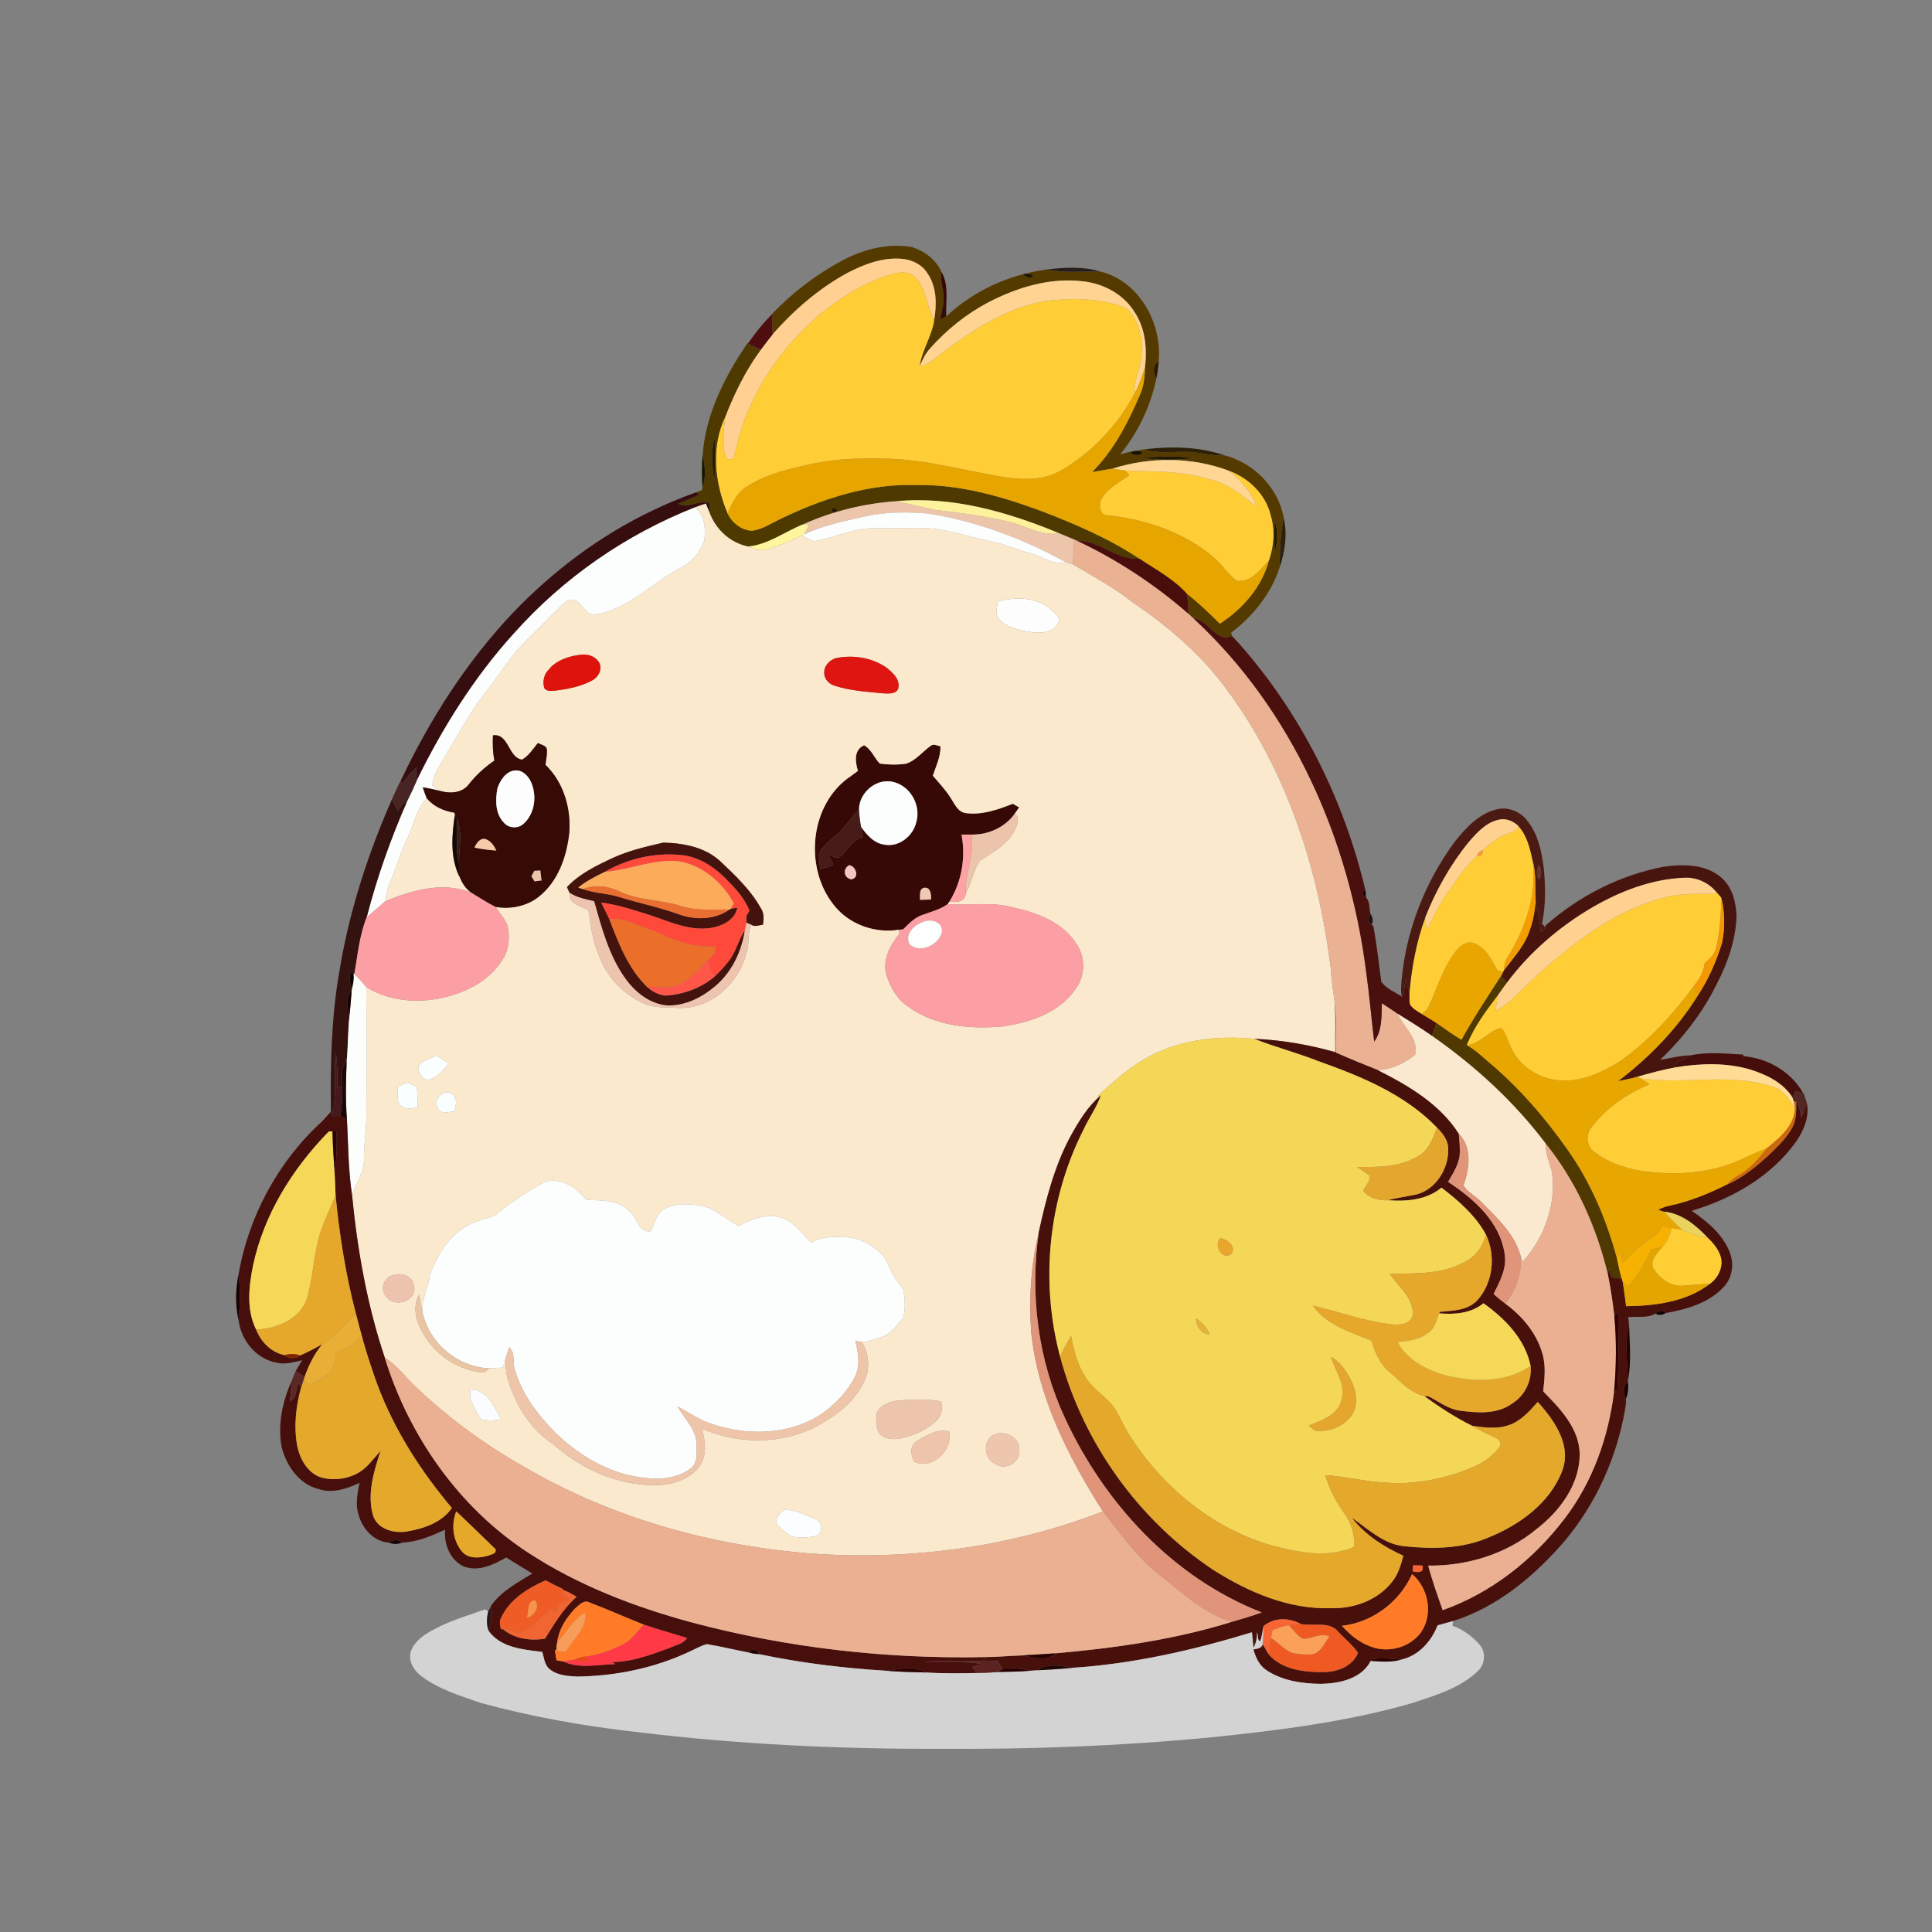 <?xml version="1.0" encoding="UTF-8" ?>
<!DOCTYPE svg PUBLIC "-//W3C//DTD SVG 1.1//EN" "http://www.w3.org/Graphics/SVG/1.1/DTD/svg11.dtd">
<svg width="740pt" height="740pt" viewBox="0 0 740 740" version="1.1" xmlns="http://www.w3.org/2000/svg">
<rect x="0" y="0" width="740" height="740" fill="#808080" stroke="none"/>
<g id="#fdfdfdff">
<path fill="#fdfdfd" opacity="1.00" d=" M 382.23 230.37 C 389.17 228.50 397.64 228.62 403.09 233.94 C 404.43 235.28 406.72 236.94 405.14 239.00 C 402.34 243.35 396.29 242.43 391.94 241.63 C 388.53 240.66 384.44 239.93 382.45 236.67 C 381.14 234.76 381.93 232.45 382.23 230.37 Z" />
</g>
<g id="#f8f8f8ff">
</g>
<g id="#553a00ff">
<path fill="#553a00" opacity="1.00" d=" M 322.88 99.63 C 330.92 95.42 340.27 93.03 349.34 94.63 C 354.15 96.18 358.51 99.46 360.61 104.14 C 359.91 108.10 361.88 111.96 361.40 115.94 C 361.06 118.16 360.50 120.34 360.02 122.53 C 360.82 122.01 361.65 121.54 362.52 121.11 C 370.74 113.42 381.02 107.88 391.94 105.02 C 392.47 106.31 395.55 106.98 395.66 105.26 C 394.91 105.15 393.41 104.93 392.66 104.82 C 395.41 104.12 398.21 103.61 401.02 103.21 C 407.72 104.73 414.70 103.85 421.52 104.02 C 436.38 107.67 445.20 123.88 443.80 138.49 C 441.34 139.74 441.58 142.94 442.92 144.94 C 440.71 155.59 435.89 165.66 429.02 174.08 C 432.08 173.06 435.27 172.50 438.47 172.09 C 443.45 173.92 448.80 172.91 453.97 173.09 C 458.96 172.96 463.79 174.83 468.80 174.33 C 480.12 177.20 489.62 186.75 491.71 198.34 C 490.31 204.60 490.21 211.05 490.10 217.43 C 486.82 227.46 479.89 236.01 471.56 242.34 C 471.63 242.65 471.76 243.26 471.83 243.56 C 465.51 246.33 462.96 237.06 457.19 236.92 C 456.53 236.29 455.86 235.68 455.19 235.07 C 455.24 232.50 455.02 229.94 454.58 227.41 C 459.09 230.89 463.18 234.87 467.23 238.88 C 475.97 233.27 483.36 224.80 486.05 214.61 C 488.00 208.98 488.39 202.82 486.62 197.09 C 484.65 189.24 478.28 183.13 470.81 180.36 C 456.66 174.98 440.55 174.91 426.16 179.48 C 423.53 179.92 420.91 180.35 418.30 180.81 C 426.68 172.42 432.19 161.69 436.77 150.88 C 438.22 147.65 438.42 144.08 438.58 140.61 C 439.34 133.58 438.76 126.06 434.83 119.99 C 430.73 112.93 422.94 108.68 414.97 107.78 C 402.41 106.19 389.82 110.00 378.75 115.71 C 370.24 120.15 362.64 126.26 356.27 133.42 C 354.47 135.41 353.30 137.85 352.25 140.30 C 353.10 134.07 356.95 128.74 357.83 122.51 C 358.81 116.54 358.81 109.90 355.26 104.72 C 353.20 101.37 349.37 99.46 345.52 99.15 C 338.09 98.46 330.90 101.24 324.43 104.62 C 313.59 110.55 304.13 118.74 295.98 127.99 C 295.73 125.37 295.77 122.74 295.96 120.12 L 295.97 119.95 C 303.82 111.85 312.91 104.93 322.88 99.63 M 433.17 173.27 C 433.55 174.63 437.11 174.56 437.66 173.33 C 436.36 172.52 434.47 172.49 433.17 173.27 M 437.69 175.40 C 444.07 176.32 450.63 176.22 457.03 175.51 C 450.65 174.49 444.10 174.80 437.69 175.40 M 488.32 199.54 C 488.02 203.49 487.93 207.45 488.28 211.40 C 489.44 207.62 489.48 203.28 488.32 199.54 Z" />
</g>
<g id="#ffd091ff">
<path fill="#ffd091" opacity="1.00" d=" M 324.43 104.62 C 330.90 101.24 338.09 98.46 345.52 99.15 C 349.37 99.46 353.20 101.37 355.26 104.72 C 358.81 109.90 358.81 116.54 357.83 122.51 C 354.84 117.62 354.98 111.35 351.15 106.87 C 349.16 103.91 345.08 104.07 342.02 104.89 C 331.48 107.87 322.08 113.84 313.65 120.71 C 299.94 132.67 288.88 148.13 283.52 165.62 C 282.44 168.94 282.07 172.47 280.74 175.71 C 279.51 176.26 277.89 175.83 277.65 174.37 C 276.69 169.50 277.17 164.47 277.80 159.58 C 281.30 150.59 285.60 141.84 291.32 134.04 C 292.85 132.00 294.40 129.98 295.98 127.99 C 304.13 118.74 313.59 110.55 324.43 104.62 Z" />
</g>
<g id="#281e19ff">
<path fill="#281e19" opacity="1.00" d=" M 401.02 103.21 C 407.81 102.40 414.89 102.00 421.52 104.02 C 414.70 103.85 407.72 104.73 401.02 103.21 Z" />
</g>
<g id="#ffcd35ff">
<path fill="#ffcd35" opacity="1.00" d=" M 313.65 120.71 C 322.08 113.84 331.48 107.87 342.02 104.89 C 345.08 104.07 349.16 103.91 351.15 106.87 C 354.98 111.35 354.84 117.62 357.83 122.51 C 356.95 128.74 353.10 134.07 352.25 140.30 C 356.41 139.38 359.32 136.18 362.61 133.76 C 374.68 125.06 387.82 116.66 402.95 114.98 C 412.56 114.14 422.73 114.31 431.71 118.16 C 436.44 123.02 438.12 130.31 437.12 136.92 C 436.81 141.58 434.18 145.86 434.68 150.60 C 428.19 162.83 418.26 173.34 406.26 180.29 C 399.08 184.38 390.52 183.80 382.68 182.43 C 368.47 179.96 354.41 176.11 339.92 175.69 C 330.49 175.46 320.98 175.58 311.72 177.53 C 302.96 179.37 293.95 181.36 286.30 186.21 C 282.44 188.55 280.36 192.67 278.67 196.68 C 273.73 185.03 272.16 171.30 277.80 159.58 C 277.17 164.47 276.69 169.50 277.65 174.37 C 277.89 175.83 279.51 176.26 280.74 175.71 C 282.07 172.47 282.44 168.94 283.52 165.62 C 288.88 148.13 299.94 132.67 313.65 120.71 Z" />
<path fill="#ffcd35" opacity="1.00" d=" M 431.02 180.22 C 441.59 180.74 452.40 180.17 462.62 183.42 C 469.97 184.77 475.82 189.66 481.45 194.23 C 479.39 188.63 475.37 184.08 470.81 180.36 C 478.28 183.13 484.65 189.24 486.62 197.09 C 488.39 202.82 488.00 208.98 486.05 214.61 C 482.76 218.15 479.09 223.39 473.58 222.43 C 470.34 220.00 468.22 216.41 465.15 213.78 C 453.61 203.78 438.47 198.78 423.46 197.29 C 420.91 196.55 420.82 192.93 421.97 190.97 C 424.37 186.87 428.81 184.69 432.53 182.01 C 432.16 181.56 431.40 180.67 431.02 180.22 Z" />
<path fill="#ffcd35" opacity="1.00" d=" M 581.55 316.33 C 584.89 319.97 586.03 324.88 587.02 329.58 C 588.89 342.87 584.10 356.07 577.12 367.19 C 576.16 368.57 576.28 370.31 575.94 371.89 L 575.72 372.34 C 575.15 372.14 574.03 371.74 573.46 371.53 C 571.35 367.61 569.11 363.15 564.76 361.34 C 561.91 360.20 559.18 362.28 557.54 364.44 C 553.21 370.05 550.96 376.88 548.22 383.33 C 547.35 385.25 546.54 387.46 544.42 388.32 C 542.88 387.33 541.12 386.45 540.11 384.87 C 539.68 383.39 539.87 381.84 539.83 380.34 C 540.68 370.55 542.48 360.78 545.86 351.54 C 546.01 353.03 546.22 354.54 546.43 356.04 C 548.99 351.42 551.14 346.56 554.23 342.24 C 557.79 337.28 560.90 331.84 565.73 327.96 C 567.33 328.04 568.06 327.28 567.92 325.68 C 570.66 323.08 573.68 320.65 577.30 319.40 C 578.85 318.59 581.30 318.48 581.55 316.33 Z" />
<path fill="#ffcd35" opacity="1.00" d=" M 657.15 341.32 C 657.89 342.12 658.61 342.96 659.32 343.82 C 659.17 350.25 658.85 356.76 657.32 363.02 C 656.80 365.57 654.83 367.32 652.93 368.91 C 652.67 372.32 650.71 375.19 648.69 377.82 C 640.72 388.64 631.54 398.68 620.53 406.46 C 614.07 410.47 606.82 414.05 599.03 413.86 C 590.41 414.02 581.77 408.69 578.49 400.65 C 577.39 398.31 576.76 395.69 575.05 393.70 C 570.10 394.78 567.03 399.95 561.78 400.28 C 564.60 393.26 569.19 387.12 573.73 381.14 C 573.33 383.13 573.10 385.15 572.85 387.17 C 574.79 386.06 576.75 384.92 578.40 383.38 C 584.47 377.75 590.14 371.63 596.80 366.66 C 608.57 356.66 621.90 347.86 636.98 343.88 C 643.56 342.03 650.42 342.38 657.17 342.39 L 657.15 341.32 Z" />
<path fill="#ffcd35" opacity="1.00" d=" M 628.40 413.04 C 645.12 415.48 662.49 410.82 678.86 416.18 C 683.01 417.27 685.40 421.13 687.50 424.56 C 687.18 431.45 681.54 435.88 676.65 439.89 C 671.42 441.74 666.63 444.67 661.31 446.29 C 650.60 449.84 639.04 450.06 627.96 448.37 C 621.82 447.29 615.74 445.09 610.75 441.29 C 607.88 439.34 607.31 435.01 609.21 432.23 C 614.94 424.58 622.94 418.97 631.72 415.33 C 630.61 414.54 629.53 413.76 628.40 413.04 Z" />
</g>
<g id="#360906ff">
<path fill="#360906" opacity="1.00" d=" M 361.40 115.94 C 361.88 111.96 359.91 108.10 360.61 104.14 C 363.57 109.26 362.21 115.25 362.41 120.66 L 362.52 121.11 C 361.65 121.54 360.82 122.01 360.02 122.53 C 360.50 120.34 361.06 118.16 361.40 115.94 Z" />
<path fill="#360906" opacity="1.00" d=" M 356.50 285.66 C 357.58 284.74 359.03 285.68 360.22 285.82 C 360.34 289.79 358.52 293.42 357.31 297.10 C 359.71 299.92 362.28 302.63 364.24 305.79 C 365.74 308.06 366.92 311.12 370.04 311.45 C 376.20 312.24 382.27 310.08 387.93 307.86 C 388.53 308.20 389.74 308.89 390.35 309.24 C 389.69 310.20 389.05 311.19 388.34 312.12 C 384.54 317.09 378.33 319.79 372.11 319.66 C 371.16 319.66 369.24 319.65 368.28 319.65 C 369.94 328.38 368.39 337.64 363.72 345.23 C 363.54 345.50 363.17 346.02 362.99 346.29 C 360.05 348.40 356.51 349.27 353.16 350.49 C 350.25 351.52 348.08 353.82 345.95 355.95 C 345.51 355.99 344.63 356.08 344.19 356.13 C 335.69 357.47 326.63 354.55 320.74 348.25 C 307.59 334.04 309.57 307.98 326.08 297.14 C 326.92 296.51 327.77 295.88 328.61 295.25 C 327.53 291.81 326.98 287.20 330.97 285.46 C 333.84 287.03 334.83 290.32 337.00 292.48 C 340.30 292.93 343.68 292.98 346.98 292.52 C 350.83 291.30 353.30 287.91 356.50 285.66 M 329.02 309.97 C 326.42 312.74 324.32 315.94 321.68 318.66 C 318.82 321.14 315.66 323.44 313.75 326.81 C 313.50 328.82 314.00 330.84 314.16 332.86 C 315.81 332.28 317.84 332.27 319.14 331.00 C 318.54 329.66 317.76 328.44 316.97 327.23 C 318.39 327.66 319.85 328.83 321.39 328.41 C 324.68 326.17 326.18 321.49 330.46 320.74 C 330.47 319.34 329.94 318.00 329.78 316.62 C 331.97 319.86 334.91 323.12 339.04 323.56 C 344.44 324.43 349.65 320.21 350.90 315.09 C 352.85 308.93 349.10 301.63 342.90 299.73 C 336.34 297.46 329.10 303.23 329.02 309.97 M 325.29 331.38 C 322.70 332.75 323.14 336.23 326.01 336.79 C 329.29 336.43 327.99 331.80 325.29 331.38 M 352.39 344.67 C 353.80 344.63 355.21 344.57 356.63 344.52 C 356.64 342.80 356.59 339.81 354.11 340.03 C 351.88 340.29 352.49 343.10 352.39 344.67 Z" />
</g>
<g id="#1c1300ff">
<path fill="#1c1300" opacity="1.00" d=" M 391.94 105.02 L 392.66 104.82 C 393.41 104.93 394.91 105.15 395.66 105.26 C 395.55 106.98 392.47 106.31 391.94 105.02 Z" />
</g>
<g id="#ffd493ff">
<path fill="#ffd493" opacity="1.00" d=" M 378.75 115.71 C 389.82 110.00 402.41 106.19 414.97 107.78 C 422.94 108.68 430.73 112.93 434.83 119.99 C 438.76 126.06 439.34 133.58 438.58 140.61 C 437.47 144.00 436.33 147.41 434.68 150.60 C 434.18 145.86 436.81 141.58 437.12 136.92 C 438.12 130.31 436.44 123.02 431.71 118.16 C 422.73 114.31 412.56 114.14 402.95 114.98 C 387.82 116.66 374.68 125.06 362.61 133.76 C 359.32 136.18 356.41 139.38 352.25 140.30 C 353.30 137.85 354.47 135.41 356.27 133.42 C 362.64 126.26 370.24 120.15 378.75 115.71 Z" />
</g>
<g id="#4e0d0eff">
<path fill="#4e0d0e" opacity="1.00" d=" M 286.42 131.62 C 289.28 127.54 292.39 123.61 295.96 120.12 C 295.77 122.74 295.73 125.37 295.98 127.99 C 294.40 129.98 292.85 132.00 291.32 134.04 C 289.69 133.23 288.05 132.43 286.42 131.62 Z" />
</g>
<g id="#4e3a00ff">
<path fill="#4e3a00" opacity="1.00" d=" M 286.25 131.53 L 286.42 131.62 C 288.05 132.43 289.69 133.23 291.32 134.04 C 285.60 141.84 281.30 150.59 277.80 159.58 C 272.16 171.30 273.73 185.03 278.67 196.68 C 280.43 200.27 283.87 203.05 287.96 203.30 C 292.19 202.76 295.75 200.23 299.53 198.47 C 315.56 190.80 333.07 185.17 351.02 185.79 C 367.57 185.46 383.71 190.14 399.09 195.83 C 412.01 200.80 424.84 206.31 436.42 213.99 C 427.66 214.55 421.18 206.90 412.47 207.08 C 412.21 206.98 411.69 206.77 411.44 206.67 C 409.51 205.89 407.61 205.07 405.70 204.26 C 386.13 196.14 364.89 189.98 343.50 191.96 C 331.24 192.78 319.09 195.73 307.85 200.74 C 300.73 203.54 294.40 208.55 286.56 209.33 C 279.69 207.96 274.12 202.80 271.74 196.28 C 271.77 195.38 271.84 193.58 271.87 192.69 C 267.75 191.25 263.81 194.95 259.76 192.94 C 262.50 191.82 265.26 190.71 267.95 189.46 C 267.63 189.23 266.99 188.77 266.67 188.54 C 267.20 188.35 268.27 187.96 268.81 187.77 C 268.87 187.50 268.98 186.97 269.04 186.71 C 270.53 182.71 270.09 178.44 269.11 174.39 C 270.23 158.70 277.55 144.33 286.25 131.53 M 273.64 184.13 C 274.02 178.69 274.17 173.22 273.71 167.79 C 272.21 173.10 272.73 178.76 273.64 184.13 M 318.42 195.07 C 318.67 196.37 319.42 196.59 320.66 195.72 C 320.41 194.41 319.66 194.20 318.42 195.07 Z" />
</g>
<g id="#2f1800ff">
<path fill="#2f1800" opacity="1.00" d=" M 442.92 144.94 C 441.58 142.94 441.34 139.74 443.80 138.49 C 443.66 140.65 443.41 142.82 442.92 144.94 Z" />
</g>
<g id="#e7a500ff">
<path fill="#e7a500" opacity="1.00" d=" M 434.68 150.60 C 436.33 147.41 437.47 144.00 438.58 140.61 C 438.42 144.08 438.22 147.65 436.77 150.88 C 432.19 161.69 426.68 172.42 418.30 180.81 C 420.91 180.35 423.53 179.92 426.16 179.48 C 427.77 179.72 429.39 180.01 431.02 180.22 C 431.40 180.67 432.16 181.56 432.53 182.01 C 428.81 184.69 424.37 186.87 421.97 190.97 C 420.82 192.93 420.91 196.55 423.46 197.29 C 438.47 198.78 453.61 203.78 465.15 213.78 C 468.22 216.41 470.34 220.00 473.58 222.43 C 479.09 223.39 482.76 218.15 486.05 214.61 C 483.36 224.80 475.97 233.27 467.23 238.88 C 463.18 234.87 459.09 230.89 454.58 227.41 C 449.48 221.74 442.67 218.17 436.42 213.99 C 424.84 206.31 412.01 200.80 399.09 195.83 C 383.71 190.14 367.57 185.46 351.02 185.79 C 333.07 185.17 315.56 190.80 299.53 198.47 C 295.75 200.23 292.19 202.76 287.96 203.30 C 283.87 203.05 280.43 200.27 278.67 196.68 C 280.36 192.67 282.44 188.55 286.30 186.21 C 293.95 181.36 302.96 179.37 311.72 177.53 C 320.98 175.58 330.49 175.46 339.92 175.69 C 354.41 176.11 368.47 179.96 382.68 182.43 C 390.52 183.80 399.08 184.38 406.26 180.29 C 418.26 173.34 428.19 162.83 434.68 150.60 Z" />
</g>
<g id="#281b00ff">
<path fill="#281b00" opacity="1.00" d=" M 273.64 184.13 C 272.73 178.76 272.21 173.10 273.71 167.79 C 274.17 173.22 274.02 178.69 273.64 184.13 Z" />
</g>
<g id="#2d2009ff">
<path fill="#2d2009" opacity="1.00" d=" M 438.47 172.09 C 448.57 170.88 459.07 171.05 468.80 174.33 C 463.79 174.83 458.96 172.96 453.97 173.09 C 448.80 172.91 443.45 173.92 438.47 172.09 Z" />
</g>
<g id="#191200ff">
<path fill="#191200" opacity="1.00" d=" M 433.17 173.27 C 434.47 172.49 436.36 172.52 437.66 173.33 C 437.11 174.56 433.55 174.63 433.17 173.27 Z" />
</g>
<g id="#1c1501ff">
<path fill="#1c1501" opacity="1.00" d=" M 269.11 174.39 C 270.09 178.44 270.53 182.71 269.04 186.71 C 268.79 182.61 268.69 178.48 269.11 174.39 Z" />
</g>
<g id="#231800ff">
<path fill="#231800" opacity="1.00" d=" M 437.69 175.40 C 444.10 174.80 450.65 174.49 457.03 175.51 C 450.63 176.22 444.07 176.32 437.69 175.40 Z" />
<path fill="#231800" opacity="1.00" d=" M 318.42 195.07 C 319.66 194.20 320.41 194.41 320.66 195.72 C 319.42 196.59 318.67 196.37 318.42 195.07 Z" />
</g>
<g id="#ffd693ff">
<path fill="#ffd693" opacity="1.00" d=" M 426.16 179.48 C 440.55 174.91 456.66 174.98 470.81 180.36 C 475.37 184.08 479.39 188.63 481.45 194.23 C 475.82 189.66 469.97 184.77 462.62 183.42 C 452.40 180.17 441.59 180.74 431.02 180.22 C 429.39 180.01 427.77 179.72 426.16 179.48 Z" />
</g>
<g id="#370e10ff">
<path fill="#370e10" opacity="1.00" d=" M 249.87 195.57 C 255.33 192.92 260.95 190.59 266.67 188.54 C 266.99 188.77 267.63 189.23 267.95 189.46 C 265.26 190.71 262.50 191.82 259.76 192.94 C 263.81 194.95 267.75 191.25 271.87 192.69 C 271.84 193.58 271.77 195.38 271.74 196.28 C 271.27 195.15 270.80 194.01 270.35 192.88 C 268.97 193.35 267.58 193.81 266.22 194.32 C 239.76 204.73 215.77 221.36 196.86 242.60 C 181.68 259.32 169.58 278.63 159.67 298.88 C 159.40 297.23 159.40 295.57 159.61 293.92 C 157.45 295.84 155.58 298.05 153.91 300.40 L 153.52 298.96 C 164.60 275.57 178.71 253.41 196.57 234.60 C 211.89 218.64 229.85 205.09 249.87 195.57 Z" />
</g>
<g id="#edc5abff">
<path fill="#edc5ab" opacity="1.00" d=" M 307.85 200.74 C 319.09 195.73 331.24 192.78 343.50 191.96 C 348.43 193.16 353.40 194.17 358.34 195.33 C 367.63 196.37 376.93 197.60 386.03 199.75 C 392.61 201.18 398.73 205.42 405.70 204.26 C 407.61 205.07 409.51 205.89 411.44 206.67 C 411.29 209.83 411.14 212.98 410.93 216.14 C 410.07 215.88 409.22 215.65 408.37 215.43 C 391.97 206.33 374.07 199.66 355.51 196.71 C 347.35 196.02 339.00 196.02 330.98 197.90 C 323.19 199.59 315.34 201.27 308.06 204.64 C 308.67 203.46 309.25 202.27 309.82 201.08 C 309.33 200.99 308.35 200.82 307.85 200.74 Z" />
<path fill="#edc5ab" opacity="1.00" d=" M 204.65 333.51 C 205.24 333.47 206.43 333.39 207.02 333.35 C 207.12 334.67 207.28 335.99 207.48 337.30 C 206.55 337.36 205.64 337.47 204.73 337.64 C 204.42 337.13 203.81 336.12 203.50 335.62 C 203.88 334.91 204.26 334.21 204.65 333.51 Z" />
</g>
<g id="#fdf19cff">
<path fill="#fdf19c" opacity="1.00" d=" M 343.50 191.96 C 364.89 189.98 386.13 196.14 405.70 204.26 C 398.73 205.42 392.61 201.18 386.03 199.75 C 376.93 197.60 367.63 196.37 358.34 195.33 C 353.40 194.17 348.43 193.16 343.50 191.96 Z" />
</g>
<g id="#fae9cdff">
<path fill="#fae9cd" opacity="1.00" d=" M 266.22 194.32 C 267.58 193.81 268.97 193.35 270.35 192.88 C 270.80 194.01 271.27 195.15 271.74 196.28 C 274.12 202.80 279.69 207.96 286.56 209.33 C 288.74 210.03 291.00 211.24 293.34 210.50 C 298.15 209.27 302.69 207.19 307.17 205.08 C 308.81 205.80 310.36 207.12 312.20 207.27 C 319.83 205.85 327.08 202.18 334.98 202.33 C 340.65 202.32 346.32 202.25 351.99 202.22 C 361.64 202.15 370.80 205.52 380.12 207.52 C 384.90 208.39 389.33 210.45 394.00 211.72 C 398.86 212.85 403.12 216.46 408.37 215.43 C 409.22 215.65 410.07 215.88 410.93 216.14 C 418.82 220.79 426.88 225.19 434.11 230.87 C 447.41 239.95 459.90 250.53 469.48 263.57 C 492.74 294.68 505.03 332.73 509.72 370.98 C 509.98 375.34 510.60 379.66 511.21 383.99 C 511.72 390.31 511.34 396.66 511.47 403.00 C 501.34 400.16 490.93 398.32 480.41 397.90 C 466.14 396.51 451.20 398.24 438.61 405.51 C 431.77 409.48 425.87 414.84 420.05 420.14 C 420.45 419.99 421.24 419.69 421.64 419.54 C 416.63 423.79 413.20 429.50 410.06 435.18 C 403.90 446.60 400.66 459.26 397.90 471.85 C 394.88 484.29 394.07 497.27 394.95 510.02 C 397.43 535.02 409.15 557.98 422.42 578.90 C 387.16 592.65 348.71 597.67 311.02 595.07 C 273.09 592.11 235.41 581.77 202.32 562.74 C 187.07 554.25 172.78 543.95 160.07 531.98 C 155.70 528.13 152.43 523.07 147.38 520.03 C 140.61 499.88 136.89 478.77 134.83 457.64 C 136.43 453.11 139.57 448.94 139.41 443.95 C 139.28 438.62 140.27 433.35 140.32 428.03 C 140.42 411.39 140.45 394.74 140.28 378.10 C 148.45 383.11 158.58 384.27 167.89 382.51 C 177.47 380.70 187.21 376.13 192.47 367.56 C 195.03 363.70 195.38 358.78 194.35 354.37 C 193.26 351.78 191.33 349.68 189.78 347.37 C 195.57 348.32 201.79 347.14 206.41 343.41 C 213.76 337.57 217.05 328.09 218.03 319.03 C 218.79 309.62 215.84 299.60 208.92 292.95 C 209.19 290.98 209.60 289.00 209.46 287.01 C 209.16 285.42 207.17 285.34 206.06 284.57 C 204.19 286.83 202.58 289.47 199.97 290.97 C 194.58 290.21 194.97 280.83 188.81 281.65 C 188.68 284.87 188.71 288.12 189.38 291.30 C 185.65 293.89 182.26 296.92 179.49 300.52 C 177.07 303.66 172.57 304.05 168.99 303.04 C 167.79 302.46 166.62 301.81 165.62 300.94 C 165.71 296.67 168.58 293.20 170.48 289.57 C 175.67 281.12 180.28 272.26 186.50 264.48 C 191.20 258.49 195.18 251.92 200.49 246.43 C 204.73 242.03 209.17 237.85 213.44 233.48 C 214.85 232.15 216.17 230.61 217.98 229.81 C 222.62 228.50 223.51 235.90 228.00 235.38 C 240.46 233.43 249.25 223.67 259.94 217.91 C 264.47 215.70 268.26 211.80 269.77 206.95 C 270.39 202.51 269.88 197.38 266.22 194.32 M 382.23 230.37 C 381.93 232.45 381.14 234.76 382.45 236.67 C 384.44 239.93 388.53 240.66 391.94 241.63 C 396.29 242.43 402.34 243.35 405.14 239.00 C 406.72 236.94 404.43 235.28 403.09 233.94 C 397.64 228.62 389.17 228.50 382.23 230.37 M 211.42 255.10 C 211.39 255.13 211.32 255.19 211.29 255.21 C 210.81 255.76 209.85 256.86 209.37 257.40 C 209.34 257.44 209.30 257.51 209.28 257.55 C 208.15 259.34 207.86 261.60 208.50 263.62 C 209.55 265.03 211.42 264.56 212.92 264.50 C 217.60 263.92 222.35 262.96 226.57 260.76 C 226.60 260.74 226.67 260.70 226.70 260.68 C 229.01 259.55 230.65 256.77 229.70 254.22 C 228.62 251.72 225.65 250.50 223.06 250.72 C 218.88 251.11 214.63 252.29 211.42 255.10 M 320.11 252.10 C 317.61 252.83 315.42 255.27 315.72 257.99 C 315.78 260.38 317.82 262.19 320.01 262.75 C 325.82 264.60 331.98 264.94 338.02 265.55 C 340.19 265.65 343.63 266.08 344.15 263.20 C 344.56 259.83 341.72 257.49 339.39 255.61 C 333.84 251.83 326.62 250.73 320.11 252.10 M 356.50 285.66 C 353.30 287.91 350.83 291.30 346.98 292.52 C 343.68 292.98 340.30 292.93 337.00 292.48 C 334.83 290.32 333.84 287.03 330.97 285.46 C 326.98 287.20 327.53 291.81 328.61 295.25 C 327.77 295.88 326.92 296.51 326.08 297.14 C 309.57 307.98 307.59 334.04 320.74 348.25 C 326.63 354.55 335.69 357.47 344.19 356.13 C 344.28 356.50 344.45 357.24 344.53 357.61 C 341.05 361.88 338.10 367.19 339.36 372.92 C 340.81 377.72 343.31 382.51 347.59 385.37 C 357.92 393.05 371.55 394.29 384.00 393.15 C 394.36 391.67 405.59 388.01 411.80 379.00 C 415.67 374.16 415.91 366.78 412.40 361.69 C 407.17 353.24 397.13 349.51 387.85 347.54 C 379.73 345.28 371.27 346.92 362.99 346.29 C 363.17 346.02 363.54 345.50 363.72 345.23 C 366.07 345.93 369.73 345.34 369.87 342.33 C 372.19 338.24 372.66 333.27 375.52 329.49 C 381.10 326.04 387.65 322.38 389.61 315.63 C 389.84 314.32 390.46 311.84 388.34 312.12 C 389.05 311.19 389.69 310.20 390.35 309.24 C 389.74 308.89 388.53 308.20 387.93 307.86 C 382.27 310.08 376.20 312.24 370.04 311.45 C 366.92 311.12 365.74 308.06 364.24 305.79 C 362.28 302.63 359.71 299.92 357.31 297.10 C 358.52 293.42 360.34 289.79 360.22 285.82 C 359.03 285.68 357.58 284.74 356.50 285.66 M 234.88 328.54 C 228.55 331.49 222.02 334.60 217.17 339.77 C 217.42 340.32 217.92 341.42 218.16 341.97 C 217.45 346.29 222.70 346.91 225.40 348.76 C 226.27 354.49 226.96 360.32 229.31 365.67 C 232.03 373.77 238.39 380.45 246.04 384.10 C 250.37 386.29 255.34 385.70 260.01 386.08 C 271.97 386.45 282.70 377.06 285.64 365.75 C 287.31 362.07 286.00 357.81 287.80 354.22 C 289.16 355.16 290.76 354.29 292.22 354.21 C 292.55 352.11 292.72 349.87 291.50 348.00 C 287.65 341.02 281.78 335.46 276.05 330.04 C 270.17 324.47 261.81 322.91 253.99 322.75 C 247.51 324.29 240.96 325.74 234.88 328.54 M 160.34 408.25 C 159.77 410.60 161.49 412.47 163.30 413.65 C 167.01 413.22 169.77 410.20 171.83 407.32 C 170.25 406.30 168.65 405.28 167.07 404.27 C 164.80 405.53 162.04 406.21 160.34 408.25 M 152.23 416.41 C 152.42 418.60 151.87 421.04 153.06 423.02 C 154.81 424.99 157.74 424.93 159.99 423.87 C 160.02 421.37 159.92 418.87 159.67 416.39 C 158.48 415.79 157.29 415.17 156.05 414.70 C 154.74 415.18 153.49 415.81 152.23 416.41 M 167.70 424.28 C 168.46 427.03 171.79 425.72 173.84 425.81 C 174.56 423.72 175.45 421.18 173.57 419.39 C 170.75 416.35 165.52 421.01 167.70 424.28 M 208.11 452.93 C 201.70 456.69 195.33 460.63 189.70 465.52 C 186.29 466.80 182.64 467.48 179.43 469.30 C 171.92 473.06 167.46 480.82 164.59 488.40 C 164.26 493.17 161.45 497.45 161.76 502.26 C 161.35 500.14 160.94 498.03 160.54 495.92 C 157.41 501.40 159.99 507.99 163.34 512.72 C 168.02 519.74 175.71 524.59 184.11 525.60 C 185.47 526.01 186.49 525.04 187.29 524.10 C 189.07 524.09 190.84 523.92 192.62 523.80 C 193.00 522.49 193.38 521.19 193.78 519.90 C 193.47 522.60 193.75 525.35 194.42 528.00 C 197.32 537.94 203.03 547.46 211.90 553.14 C 223.30 563.31 238.56 569.89 254.02 568.67 C 259.82 567.96 266.13 565.55 268.83 559.97 C 270.79 555.92 269.97 551.36 268.87 547.20 C 281.99 552.91 297.46 553.33 310.58 547.42 C 318.86 543.33 327.06 537.66 331.02 529.01 C 333.40 524.30 332.87 518.26 329.95 513.93 C 332.41 514.05 334.72 512.97 337.04 512.30 C 340.99 511.39 343.27 507.70 345.85 504.90 C 346.93 501.48 346.60 497.60 346.04 494.08 C 344.35 491.40 342.04 489.09 340.99 486.04 C 338.45 478.64 330.63 474.02 323.04 473.80 C 318.91 473.76 314.46 473.59 310.85 475.93 C 307.15 472.76 304.45 468.18 299.63 466.53 C 293.95 464.60 287.91 466.88 282.88 469.58 C 277.92 466.98 273.76 462.50 267.96 461.77 C 263.00 460.94 257.22 460.69 253.09 464.06 C 251.25 466.21 250.44 469.01 249.34 471.57 C 244.33 472.44 244.27 466.18 241.08 463.97 C 236.86 459.41 230.26 459.80 224.58 459.59 C 220.79 454.80 214.41 450.45 208.11 452.93 M 150.38 488.47 C 146.76 489.44 145.41 494.21 148.13 496.85 C 151.27 501.22 160.26 498.02 158.51 492.37 C 157.99 488.52 153.61 487.32 150.38 488.47 M 180.20 532.22 C 179.42 536.66 182.36 540.10 184.31 543.74 C 186.82 544.19 189.37 544.14 191.88 543.71 C 189.39 538.95 186.55 532.10 180.20 532.22 M 344.30 536.41 C 341.05 536.74 337.56 538.00 335.89 541.02 C 335.51 543.47 335.37 546.20 336.49 548.48 C 338.24 551.35 342.13 551.53 345.08 550.91 C 350.39 549.81 355.59 547.39 359.36 543.44 C 360.58 541.55 361.48 538.85 360.33 536.75 C 355.09 535.73 349.61 535.98 344.30 536.41 M 351.04 552.04 C 348.39 553.81 348.80 557.42 350.15 559.88 C 357.27 563.08 364.80 555.51 363.67 548.37 C 359.08 547.02 354.83 549.81 351.04 552.04 M 381.19 549.37 C 376.16 550.95 376.71 558.99 381.34 560.75 C 384.83 563.32 390.46 560.37 390.39 556.06 C 391.24 551.18 385.43 547.69 381.19 549.37 M 300.25 578.28 C 298.48 579.62 295.89 582.79 298.35 584.64 C 300.08 586.16 301.84 587.83 304.03 588.67 C 306.75 588.96 309.57 588.98 312.25 588.35 C 315.32 587.89 315.06 582.53 312.17 581.83 C 308.36 580.27 304.46 578.12 300.25 578.28 Z" />
</g>
<g id="#fcfdfdff">
<path fill="#fcfdfd" opacity="1.00" d=" M 196.86 242.60 C 215.77 221.36 239.76 204.73 266.22 194.32 C 269.88 197.38 270.39 202.51 269.77 206.95 C 268.26 211.80 264.47 215.70 259.94 217.91 C 249.25 223.67 240.46 233.43 228.00 235.38 C 223.51 235.90 222.62 228.50 217.98 229.81 C 216.17 230.61 214.85 232.15 213.44 233.48 C 209.17 237.85 204.73 242.03 200.49 246.43 C 195.18 251.92 191.20 258.49 186.50 264.48 C 180.28 272.26 175.67 281.12 170.48 289.57 C 168.58 293.20 165.71 296.67 165.62 300.94 C 166.62 301.81 167.79 302.46 168.99 303.04 C 166.66 302.45 164.31 301.93 161.93 301.57 C 162.42 302.98 162.90 304.42 163.45 305.82 C 159.33 309.97 158.55 316.00 156.07 321.08 C 153.39 326.47 151.86 332.31 149.49 337.82 C 148.47 340.16 147.99 342.68 147.58 345.19 C 145.21 347.21 142.92 349.34 140.47 351.26 C 144.41 336.01 149.68 321.12 156.03 306.70 C 157.31 304.12 158.55 301.53 159.67 298.88 C 169.58 278.63 181.68 259.32 196.86 242.60 Z" />
</g>
<g id="#fcfefeff">
<path fill="#fcfefe" opacity="1.00" d=" M 330.98 197.90 C 339.00 196.02 347.35 196.02 355.51 196.71 C 374.07 199.66 391.97 206.33 408.37 215.43 C 403.12 216.46 398.86 212.85 394.00 211.72 C 389.33 210.45 384.90 208.39 380.12 207.52 C 370.80 205.52 361.64 202.15 351.99 202.22 C 346.32 202.25 340.65 202.32 334.98 202.33 C 327.08 202.18 319.83 205.85 312.20 207.27 C 310.36 207.12 308.81 205.80 307.17 205.08 L 308.06 204.64 C 315.34 201.27 323.19 199.59 330.98 197.90 Z" />
</g>
<g id="#2d210cff">
<path fill="#2d210c" opacity="1.00" d=" M 490.10 217.43 C 490.21 211.05 490.31 204.60 491.71 198.34 C 493.15 204.70 492.19 211.34 490.10 217.43 Z" />
</g>
<g id="#261b00ff">
<path fill="#261b00" opacity="1.00" d=" M 488.32 199.54 C 489.48 203.28 489.44 207.62 488.28 211.40 C 487.93 207.45 488.02 203.49 488.32 199.54 Z" />
</g>
<g id="#fff59cff">
<path fill="#fff59c" opacity="1.00" d=" M 286.56 209.33 C 294.40 208.55 300.73 203.54 307.85 200.74 C 308.35 200.82 309.33 200.99 309.82 201.08 C 309.25 202.27 308.67 203.46 308.06 204.64 L 307.17 205.08 C 302.69 207.19 298.15 209.27 293.34 210.50 C 291.00 211.24 288.74 210.03 286.56 209.33 Z" />
</g>
<g id="#eab193ff">
<path fill="#eab193" opacity="1.00" d=" M 411.44 206.67 C 411.69 206.77 412.21 206.98 412.47 207.08 C 427.93 214.37 442.32 223.83 455.19 235.07 C 455.86 235.68 456.53 236.29 457.19 236.92 C 494.99 271.83 516.80 321.52 523.24 372.06 C 524.50 381.00 525.26 390.01 526.34 398.97 C 529.48 394.75 529.13 389.25 529.28 384.27 C 531.34 385.57 533.37 386.93 535.37 388.32 C 537.66 393.47 543.38 397.59 542.10 403.95 C 538.09 407.29 533.06 409.62 527.79 409.90 C 522.36 407.72 516.94 405.54 511.59 403.17 C 511.36 396.77 511.95 390.36 511.21 383.99 C 510.60 379.66 509.98 375.34 509.72 370.98 C 505.03 332.73 492.74 294.68 469.48 263.57 C 459.90 250.53 447.41 239.95 434.11 230.87 C 426.88 225.19 418.82 220.79 410.93 216.14 C 411.14 212.98 411.29 209.83 411.44 206.67 Z" />
</g>
<g id="#490e0bff">
<path fill="#490e0b" opacity="1.00" d=" M 412.47 207.08 C 421.18 206.90 427.66 214.55 436.42 213.99 C 442.67 218.17 449.48 221.74 454.58 227.41 C 455.02 229.94 455.24 232.50 455.19 235.07 C 442.32 223.83 427.93 214.37 412.47 207.08 Z" />
</g>
<g id="#49100eff">
<path fill="#49100e" opacity="1.00" d=" M 457.19 236.92 C 462.96 237.06 465.51 246.33 471.83 243.56 C 472.74 244.55 473.69 245.53 474.61 246.53 C 498.36 273.32 514.79 306.35 523.03 341.12 C 521.34 341.26 522.04 343.31 523.19 343.72 C 524.78 345.33 524.42 347.96 524.90 350.05 C 523.36 351.21 523.82 353.27 525.36 354.17 L 526.01 354.75 C 527.35 361.79 528.11 368.93 529.06 376.02 C 530.92 378.66 534.26 379.98 536.97 381.70 L 537.49 382.03 C 537.76 379.68 538.01 377.32 538.30 374.98 C 538.84 376.75 539.40 378.52 539.83 380.34 C 539.87 381.84 539.68 383.39 540.11 384.87 C 541.12 386.45 542.88 387.33 544.42 388.32 C 546.36 389.44 548.30 390.58 550.17 391.85 C 549.58 393.48 548.99 395.11 548.48 396.76 C 544.21 393.79 539.79 391.05 535.37 388.32 C 533.37 386.93 531.34 385.57 529.28 384.27 C 529.13 389.25 529.48 394.75 526.34 398.97 C 525.26 390.01 524.50 381.00 523.24 372.06 C 516.80 321.52 494.99 271.83 457.19 236.92 Z" />
</g>
<g id="#de140cff">
<path fill="#de140c" opacity="1.00" d=" M 211.42 255.10 C 214.63 252.29 218.88 251.11 223.06 250.72 C 225.65 250.50 228.62 251.72 229.70 254.22 C 230.65 256.77 229.01 259.55 226.70 260.68 C 226.67 260.70 226.60 260.74 226.57 260.76 C 222.35 262.96 217.60 263.92 212.92 264.50 C 211.42 264.56 209.55 265.03 208.50 263.62 C 207.86 261.60 208.15 259.34 209.28 257.55 C 209.30 257.51 209.34 257.44 209.37 257.40 C 209.85 256.86 210.81 255.76 211.29 255.21 C 211.32 255.19 211.39 255.13 211.42 255.10 Z" />
</g>
<g id="#de1510ff">
<path fill="#de1510" opacity="1.00" d=" M 320.11 252.10 C 326.62 250.73 333.84 251.83 339.39 255.61 C 341.72 257.49 344.56 259.83 344.15 263.20 C 343.63 266.08 340.19 265.65 338.02 265.55 C 331.98 264.94 325.82 264.60 320.01 262.75 C 317.82 262.19 315.78 260.38 315.72 257.99 C 315.42 255.27 317.61 252.83 320.11 252.10 Z" />
</g>
<g id="#813f27ff">
<path fill="#813f27" opacity="1.00" d=" M 211.29 255.21 C 211.32 255.19 211.39 255.13 211.42 255.10 C 211.39 255.13 211.32 255.19 211.29 255.21 Z" />
</g>
<g id="#976f55ff">
<path fill="#976f55" opacity="1.00" d=" M 209.28 257.55 C 209.30 257.51 209.34 257.44 209.37 257.40 C 209.34 257.44 209.30 257.51 209.28 257.55 Z" />
</g>
<g id="#935b42ff">
<path fill="#935b42" opacity="1.00" d=" M 226.57 260.76 C 226.60 260.74 226.67 260.70 226.70 260.68 C 226.67 260.70 226.60 260.74 226.57 260.76 Z" />
</g>
<g id="#360a05ff">
<path fill="#360a05" opacity="1.00" d=" M 188.81 281.65 C 194.97 280.83 194.58 290.21 199.97 290.97 C 202.58 289.47 204.19 286.83 206.06 284.57 C 207.17 285.34 209.16 285.42 209.46 287.01 C 209.60 289.00 209.19 290.98 208.92 292.95 C 215.84 299.60 218.79 309.62 218.03 319.03 C 217.05 328.09 213.76 337.57 206.41 343.41 C 201.79 347.14 195.57 348.32 189.78 347.37 C 186.51 345.70 183.42 343.71 180.29 341.81 C 178.13 340.28 176.81 337.92 175.84 335.53 C 175.81 333.92 175.82 332.33 175.80 330.74 C 175.72 325.12 177.30 319.07 175.04 313.74 C 174.84 313.32 174.43 312.46 174.23 312.03 C 174.17 311.85 174.07 311.50 174.02 311.33 C 169.98 310.68 166.13 309.01 163.45 305.82 C 162.90 304.42 162.42 302.98 161.93 301.57 C 164.31 301.93 166.66 302.45 168.99 303.04 C 172.57 304.05 177.07 303.66 179.49 300.52 C 182.26 296.92 185.65 293.89 189.38 291.30 C 188.71 288.12 188.68 284.87 188.81 281.65 M 197.15 295.12 C 193.70 295.46 191.48 299.01 190.50 302.05 C 189.72 306.42 189.66 311.61 192.95 315.04 C 194.75 317.29 198.46 317.50 200.54 315.52 C 204.95 311.60 205.73 304.63 203.34 299.42 C 202.24 297.07 199.95 294.76 197.15 295.12 M 181.74 324.65 C 184.50 325.23 187.30 325.60 190.12 325.77 C 189.21 323.95 187.98 322.05 185.95 321.39 C 183.83 320.87 182.47 323.00 181.74 324.65 M 204.65 333.51 C 204.26 334.21 203.88 334.91 203.50 335.62 C 203.81 336.12 204.42 337.13 204.73 337.64 C 205.64 337.47 206.55 337.36 207.48 337.30 C 207.28 335.99 207.12 334.67 207.02 333.35 C 206.43 333.39 205.24 333.47 204.65 333.51 Z" />
</g>
<g id="#482424ff">
<path fill="#482424" opacity="1.00" d=" M 153.91 300.40 C 155.58 298.05 157.45 295.84 159.61 293.92 C 159.40 295.57 159.40 297.23 159.67 298.88 C 158.55 301.53 157.31 304.12 156.03 306.70 C 154.44 307.61 153.39 309.09 152.42 310.59 C 151.65 309.14 150.86 307.70 150.07 306.27 C 151.15 303.80 152.25 301.34 153.52 298.96 L 153.91 300.40 Z" />
</g>
<g id="#fcfdfcff">
<path fill="#fcfdfc" opacity="1.00" d=" M 197.15 295.12 C 199.95 294.76 202.24 297.07 203.34 299.42 C 205.73 304.63 204.95 311.60 200.54 315.52 C 198.46 317.50 194.75 317.29 192.95 315.04 C 189.66 311.61 189.72 306.42 190.50 302.05 C 191.48 299.01 193.70 295.46 197.15 295.12 Z" />
</g>
<g id="#fbfefdff">
<path fill="#fbfefd" opacity="1.00" d=" M 329.02 309.97 C 329.10 303.23 336.34 297.46 342.90 299.73 C 349.10 301.63 352.85 308.93 350.90 315.09 C 349.65 320.21 344.44 324.43 339.04 323.56 C 334.91 323.12 331.97 319.86 329.78 316.62 C 329.37 314.43 329.08 312.20 329.02 309.97 Z" />
</g>
<g id="#fbeacfff">
<path fill="#fbeacf" opacity="1.00" d=" M 156.07 321.08 C 158.55 316.00 159.33 309.97 163.45 305.82 C 166.13 309.01 169.98 310.68 174.02 311.33 C 174.07 311.50 174.17 311.85 174.23 312.03 C 173.07 319.81 172.37 328.20 175.84 335.53 C 176.81 337.92 178.13 340.28 180.29 341.81 C 169.58 337.63 157.73 340.95 147.58 345.19 C 147.99 342.68 148.47 340.16 149.49 337.82 C 151.86 332.31 153.39 326.47 156.07 321.08 Z" />
</g>
<g id="#341210ff">
<path fill="#341210" opacity="1.00" d=" M 150.07 306.27 C 150.86 307.70 151.65 309.14 152.42 310.59 C 153.39 309.09 154.44 307.61 156.03 306.70 C 149.68 321.12 144.41 336.01 140.47 351.26 C 137.67 358.23 137.01 365.77 135.72 373.11 L 135.41 372.85 C 135.20 372.69 134.77 372.37 134.56 372.21 C 133.41 374.35 134.14 376.76 134.80 378.94 L 134.72 379.34 C 132.51 382.00 132.76 385.61 133.90 388.67 C 133.24 394.60 133.35 400.58 132.78 406.52 C 130.34 409.09 131.16 412.75 131.12 415.96 C 130.64 416.14 129.67 416.50 129.18 416.68 C 129.29 412.10 129.24 407.50 128.61 402.96 C 127.63 410.97 129.26 419.15 127.21 427.05 L 126.75 425.75 C 126.54 408.11 126.85 390.37 129.84 372.93 C 133.52 349.92 140.69 327.56 150.07 306.27 Z" />
</g>
<g id="#471b18ff">
<path fill="#471b18" opacity="1.00" d=" M 321.68 318.66 C 324.32 315.94 326.42 312.74 329.02 309.97 C 329.08 312.20 329.37 314.43 329.78 316.62 C 329.94 318.00 330.47 319.34 330.46 320.74 C 326.18 321.49 324.68 326.17 321.39 328.41 C 319.85 328.83 318.39 327.66 316.97 327.23 C 317.76 328.44 318.54 329.66 319.14 331.00 C 317.84 332.27 315.81 332.28 314.16 332.86 C 314.00 330.84 313.50 328.82 313.75 326.81 C 315.66 323.44 318.82 321.14 321.68 318.66 Z" />
</g>
<g id="#4b1a13ff">
<path fill="#4b1a13" opacity="1.00" d=" M 557.24 322.34 C 561.40 317.16 566.26 311.84 572.92 310.09 C 577.47 308.77 582.59 310.88 585.26 314.71 C 589.10 319.66 590.43 325.97 591.24 332.04 C 592.00 339.25 592.12 346.63 590.61 353.75 C 590.92 354.10 591.54 354.80 591.85 355.14 L 591.97 355.77 L 590.17 356.91 C 589.87 353.07 589.06 349.30 588.21 345.55 C 587.92 340.22 588.50 334.78 587.02 329.58 C 586.03 324.88 584.89 319.97 581.55 316.33 C 579.52 314.46 576.69 313.25 573.93 314.01 C 569.12 315.08 565.65 318.97 562.56 322.54 C 555.51 331.23 549.94 341.14 545.86 351.54 C 542.48 360.78 540.68 370.55 539.83 380.34 C 539.40 378.52 538.84 376.75 538.30 374.98 C 538.01 377.32 537.76 379.68 537.49 382.03 L 536.97 381.70 C 536.43 379.87 536.70 377.94 536.78 376.08 C 538.42 356.72 545.74 337.95 557.24 322.34 M 589.36 331.38 C 588.57 332.95 588.37 335.15 589.31 336.71 C 590.68 335.96 590.50 332.21 589.36 331.38 Z" />
</g>
<g id="#ebc4abff">
<path fill="#ebc4ab" opacity="1.00" d=" M 388.34 312.12 C 390.46 311.84 389.84 314.32 389.61 315.63 C 387.65 322.38 381.10 326.04 375.52 329.49 C 372.66 333.27 372.19 338.24 369.87 342.33 C 369.46 334.62 373.35 327.39 372.11 319.66 C 378.33 319.79 384.54 317.09 388.34 312.12 Z" />
</g>
<g id="#190704ff">
<path fill="#190704" opacity="1.00" d=" M 174.23 312.03 C 174.43 312.46 174.84 313.32 175.04 313.74 C 175.36 319.41 174.36 325.17 175.80 330.74 C 175.82 332.33 175.81 333.92 175.84 335.53 C 172.37 328.20 173.07 319.81 174.23 312.03 Z" />
</g>
<g id="#331f16ff">
<path fill="#331f16" opacity="1.00" d=" M 175.04 313.74 C 177.30 319.07 175.72 325.12 175.80 330.74 C 174.36 325.17 175.36 319.41 175.04 313.74 Z" />
</g>
<g id="#ffd191ff">
<path fill="#ffd191" opacity="1.00" d=" M 562.56 322.54 C 565.65 318.97 569.12 315.08 573.93 314.01 C 576.69 313.25 579.52 314.46 581.55 316.33 C 581.30 318.48 578.85 318.59 577.30 319.40 C 573.68 320.65 570.66 323.08 567.92 325.68 C 566.72 325.99 565.99 326.75 565.73 327.96 C 560.90 331.84 557.79 337.28 554.23 342.24 C 551.14 346.56 548.99 351.42 546.43 356.04 C 546.22 354.54 546.01 353.03 545.86 351.54 C 549.94 341.14 555.51 331.23 562.56 322.54 Z" />
<path fill="#ffd191" opacity="1.00" d=" M 610.12 347.37 C 620.76 341.24 632.63 336.67 645.01 336.17 C 649.59 335.88 654.14 337.87 657.15 341.32 L 657.17 342.39 C 650.42 342.38 643.56 342.03 636.98 343.88 C 621.90 347.86 608.57 356.66 596.80 366.66 C 590.14 371.63 584.47 377.75 578.40 383.38 C 576.75 384.92 574.79 386.06 572.85 387.17 C 573.10 385.15 573.33 383.13 573.73 381.14 C 574.85 379.52 575.99 377.92 577.17 376.35 C 586.00 364.54 597.40 354.78 610.12 347.37 Z" />
</g>
<g id="#ffa2a4ff">
<path fill="#ffa2a4" opacity="1.00" d=" M 368.28 319.65 C 369.24 319.65 371.16 319.66 372.11 319.66 C 373.35 327.39 369.46 334.62 369.87 342.33 C 369.73 345.34 366.07 345.93 363.72 345.23 C 368.39 337.64 369.94 328.38 368.28 319.65 Z" />
</g>
<g id="#f5cca7ff">
<path fill="#f5cca7" opacity="1.00" d=" M 181.74 324.65 C 182.47 323.00 183.83 320.87 185.95 321.39 C 187.98 322.05 189.21 323.95 190.12 325.77 C 187.30 325.60 184.50 325.23 181.74 324.65 Z" />
</g>
<g id="#45130dff">
<path fill="#45130d" opacity="1.00" d=" M 234.88 328.54 C 240.96 325.74 247.51 324.29 253.99 322.75 C 261.81 322.91 270.17 324.47 276.05 330.04 C 281.78 335.46 287.65 341.02 291.50 348.00 C 292.72 349.87 292.55 352.11 292.22 354.21 C 290.76 354.29 289.16 355.16 287.80 354.22 C 287.32 354.02 286.37 353.62 285.89 353.42 C 285.87 352.80 285.84 351.56 285.82 350.94 C 286.12 350.40 286.73 349.32 287.04 348.77 C 284.98 343.62 281.05 339.58 277.16 335.76 C 272.74 331.50 267.15 328.08 260.92 327.52 C 250.80 326.45 240.45 328.90 231.64 333.94 C 228.12 335.71 224.54 337.44 221.48 339.96 C 221.93 340.10 222.83 340.39 223.28 340.54 C 227.74 342.18 232.59 342.12 237.11 343.56 C 244.72 345.89 252.54 347.51 260.05 350.19 C 266.31 352.49 273.83 352.30 279.42 348.37 L 279.98 348.02 C 280.59 347.93 281.82 347.76 282.43 347.68 C 281.47 352.53 276.43 354.79 272.01 355.48 C 264.19 356.56 256.77 353.19 249.54 350.71 C 243.22 348.72 236.88 346.59 230.29 345.69 C 231.31 347.79 232.39 349.88 233.37 352.03 C 236.95 361.24 240.54 370.86 247.77 377.92 C 249.78 379.75 252.30 381.12 255.05 381.33 C 261.92 380.86 268.71 378.38 273.94 373.83 C 275.76 372.05 277.51 370.19 279.07 368.17 C 281.93 364.66 282.75 360.04 285.30 356.34 C 284.07 364.50 280.27 372.46 273.87 377.82 C 268.62 382.21 261.98 385.56 254.97 385.07 C 248.41 384.26 242.98 379.76 239.30 374.49 C 233.15 365.79 230.43 355.30 227.55 345.19 C 224.33 344.44 220.98 343.82 218.16 341.97 C 217.92 341.42 217.42 340.32 217.17 339.77 C 222.02 334.60 228.55 331.49 234.88 328.54 Z" />
</g>
<g id="#ff9934ff">
<path fill="#ff9934" opacity="1.00" d=" M 565.73 327.96 C 565.99 326.75 566.72 325.99 567.92 325.68 C 568.06 327.28 567.33 328.04 565.73 327.96 Z" />
</g>
<g id="#fe493bff">
<path fill="#fe493b" opacity="1.00" d=" M 231.64 333.94 C 240.45 328.90 250.80 326.45 260.92 327.52 C 267.15 328.08 272.74 331.50 277.16 335.76 C 281.05 339.58 284.98 343.62 287.04 348.77 C 286.73 349.32 286.12 350.40 285.82 350.94 C 285.84 351.56 285.87 352.80 285.89 353.42 C 285.71 354.39 285.52 355.36 285.30 356.34 C 282.75 360.04 281.93 364.66 279.07 368.17 C 277.51 370.19 275.76 372.05 273.94 373.83 C 272.02 372.33 271.54 369.97 271.28 367.70 C 272.17 366.75 273.06 365.80 273.95 364.86 C 273.92 364.26 273.86 363.06 273.83 362.47 C 265.40 363.09 257.40 359.88 249.96 356.32 C 244.42 354.88 239.28 351.38 233.37 352.03 C 232.39 349.88 231.31 347.79 230.29 345.69 C 236.88 346.59 243.22 348.72 249.54 350.71 C 256.77 353.19 264.19 356.56 272.01 355.48 C 276.43 354.79 281.47 352.53 282.43 347.68 C 281.82 347.76 280.59 347.93 279.98 348.02 C 280.25 347.52 280.79 346.52 281.07 346.02 C 276.80 338.04 269.12 331.43 260.04 329.90 C 250.34 328.84 241.20 333.20 231.64 333.94 Z" />
</g>
<g id="#fcab5aff">
<path fill="#fcab5a" opacity="1.00" d=" M 231.64 333.94 C 241.20 333.20 250.34 328.84 260.04 329.90 C 269.12 331.43 276.80 338.04 281.07 346.02 C 280.79 346.52 280.25 347.52 279.98 348.02 L 279.42 348.37 C 273.26 348.26 266.95 348.97 260.97 347.09 C 253.23 344.54 244.76 345.01 237.32 341.45 C 232.92 339.32 227.90 338.76 223.28 340.54 C 222.83 340.39 221.93 340.10 221.48 339.96 C 224.54 337.44 228.12 335.71 231.64 333.94 Z" />
</g>
<g id="#f39d02ff">
<path fill="#f39d02" opacity="1.00" d=" M 587.02 329.58 C 588.50 334.78 587.92 340.22 588.21 345.55 C 587.86 350.15 586.80 354.71 584.96 358.95 C 582.68 363.73 579.10 367.70 575.94 371.89 C 576.28 370.31 576.16 368.57 577.12 367.19 C 584.10 356.07 588.89 342.87 587.02 329.58 Z" />
</g>
<g id="#f2c7c0ff">
<path fill="#f2c7c0" opacity="1.00" d=" M 325.29 331.38 C 327.99 331.80 329.29 336.43 326.01 336.79 C 323.14 336.23 322.70 332.75 325.29 331.38 Z" />
</g>
<g id="#64352dff">
<path fill="#64352d" opacity="1.00" d=" M 589.36 331.38 C 590.50 332.21 590.68 335.96 589.31 336.71 C 588.37 335.15 588.57 332.95 589.36 331.38 Z" />
</g>
<g id="#48140eff">
<path fill="#48140e" opacity="1.00" d=" M 636.95 332.03 C 644.39 330.89 652.96 330.88 659.07 335.94 C 663.54 339.56 664.94 345.56 665.14 351.05 C 664.76 359.99 661.86 368.64 657.74 376.53 C 652.38 387.60 644.72 397.44 635.89 405.95 C 639.78 405.32 643.63 404.29 647.59 404.20 C 645.93 405.17 644.22 406.02 642.40 406.63 C 642.25 407.18 641.95 408.27 641.79 408.82 C 636.90 409.73 632.08 411.00 627.30 412.38 C 624.83 413.09 622.31 413.62 619.79 414.10 C 631.74 405.00 642.41 394.05 650.35 381.25 C 654.45 375.05 657.42 368.17 659.59 361.08 C 660.78 355.42 660.65 349.44 659.32 343.82 C 658.61 342.96 657.89 342.12 657.15 341.32 C 654.14 337.87 649.59 335.88 645.01 336.17 C 632.63 336.67 620.76 341.24 610.12 347.37 C 597.40 354.78 586.00 364.54 577.17 376.35 C 576.41 375.55 575.65 374.74 574.89 373.94 C 575.10 373.54 575.51 372.74 575.72 372.34 L 575.94 371.89 C 579.10 367.70 582.68 363.73 584.96 358.95 C 586.80 354.71 587.86 350.15 588.21 345.55 C 589.06 349.30 589.87 353.07 590.17 356.91 L 591.97 355.77 L 591.85 355.14 L 592.06 354.42 C 604.74 343.23 620.32 335.26 636.95 332.03 Z" />
</g>
<g id="#fb9fa4ff">
<path fill="#fb9fa4" opacity="1.00" d=" M 147.58 345.19 C 157.73 340.95 169.58 337.63 180.29 341.81 C 183.42 343.71 186.51 345.70 189.78 347.37 C 191.33 349.68 193.26 351.78 194.35 354.37 C 195.38 358.78 195.03 363.70 192.47 367.56 C 187.21 376.13 177.47 380.70 167.89 382.51 C 158.58 384.27 148.45 383.11 140.28 378.10 C 138.76 376.43 137.35 374.66 135.72 373.11 C 137.01 365.77 137.67 358.23 140.47 351.26 C 142.92 349.34 145.21 347.21 147.58 345.19 Z" />
<path fill="#fb9fa4" opacity="1.00" d=" M 353.16 350.49 C 356.51 349.27 360.05 348.40 362.99 346.29 C 371.27 346.92 379.73 345.28 387.85 347.54 C 397.13 349.51 407.17 353.24 412.40 361.69 C 415.91 366.78 415.67 374.16 411.80 379.00 C 405.59 388.01 394.36 391.67 384.00 393.15 C 371.55 394.29 357.92 393.05 347.59 385.37 C 343.31 382.51 340.81 377.72 339.36 372.92 C 338.10 367.19 341.05 361.88 344.53 357.61 C 344.45 357.24 344.28 356.50 344.19 356.13 C 344.63 356.08 345.51 355.99 345.95 355.95 C 348.08 353.82 350.25 351.52 353.16 350.49 M 353.21 353.29 C 349.89 354.40 346.43 358.02 348.41 361.70 C 352.44 365.36 359.66 361.93 360.76 356.98 C 361.29 352.94 356.11 351.62 353.21 353.29 Z" />
</g>
<g id="#e96e31ff">
<path fill="#e96e31" opacity="1.00" d=" M 223.28 340.54 C 227.90 338.76 232.92 339.32 237.32 341.45 C 244.76 345.01 253.23 344.54 260.97 347.09 C 266.95 348.97 273.26 348.26 279.42 348.37 C 273.83 352.30 266.31 352.49 260.05 350.19 C 252.54 347.51 244.72 345.89 237.11 343.56 C 232.59 342.12 227.74 342.18 223.28 340.54 Z" />
</g>
<g id="#f0c9b5ff">
<path fill="#f0c9b5" opacity="1.00" d=" M 352.39 344.67 C 352.49 343.10 351.88 340.29 354.11 340.03 C 356.59 339.81 356.64 342.80 356.63 344.52 C 355.21 344.57 353.80 344.63 352.39 344.67 Z" />
</g>
<g id="#170100ff">
<path fill="#170100" opacity="1.00" d=" M 523.19 343.72 C 522.04 343.31 521.34 341.26 523.03 341.12 C 523.07 341.77 523.15 343.07 523.19 343.72 Z" />
</g>
<g id="#edc5afff">
<path fill="#edc5af" opacity="1.00" d=" M 218.16 341.97 C 220.98 343.82 224.33 344.44 227.55 345.19 C 230.43 355.30 233.15 365.79 239.30 374.49 C 242.98 379.76 248.41 384.26 254.97 385.07 C 261.98 385.56 268.62 382.21 273.87 377.82 C 280.27 372.46 284.07 364.50 285.30 356.34 C 285.52 355.36 285.71 354.39 285.89 353.42 C 286.37 353.62 287.32 354.02 287.80 354.22 C 286.00 357.81 287.31 362.07 285.64 365.75 C 282.70 377.06 271.97 386.45 260.01 386.08 C 255.34 385.70 250.37 386.29 246.04 384.10 C 238.39 380.45 232.03 373.77 229.31 365.67 C 226.96 360.32 226.27 354.49 225.40 348.76 C 222.70 346.91 217.45 346.29 218.16 341.97 Z" />
</g>
<g id="#f49802ff">
<path fill="#f49802" opacity="1.00" d=" M 659.32 343.82 C 660.65 349.44 660.78 355.42 659.59 361.08 C 657.42 368.17 654.45 375.05 650.35 381.25 C 649.79 380.11 649.24 378.96 648.69 377.82 C 650.71 375.19 652.67 372.32 652.93 368.91 C 654.83 367.32 656.80 365.57 657.32 363.02 C 658.85 356.76 659.17 350.25 659.32 343.82 Z" />
</g>
<g id="#221211ff">
<path fill="#221211" opacity="1.00" d=" M 525.36 354.17 C 523.82 353.27 523.36 351.21 524.90 350.05 C 525.75 351.09 526.16 352.99 525.36 354.17 Z" />
</g>
<g id="#eb6f29ff">
<path fill="#eb6f29" opacity="1.00" d=" M 233.37 352.03 C 239.28 351.38 244.42 354.88 249.96 356.32 C 257.40 359.88 265.40 363.09 273.83 362.47 C 273.86 363.06 273.92 364.26 273.95 364.86 C 273.06 365.80 272.17 366.75 271.28 367.70 C 267.96 371.23 264.60 374.94 260.16 377.08 C 256.31 379.00 251.89 377.92 247.77 377.92 C 240.54 370.86 236.95 361.24 233.37 352.03 Z" />
</g>
<g id="#fcfffeff">
<path fill="#fcfffe" opacity="1.00" d=" M 353.21 353.29 C 356.11 351.62 361.29 352.94 360.76 356.98 C 359.66 361.93 352.44 365.36 348.41 361.70 C 346.43 358.02 349.89 354.40 353.21 353.29 Z" />
</g>
<g id="#e9a600ff">
<path fill="#e9a600" opacity="1.00" d=" M 557.54 364.44 C 559.18 362.28 561.91 360.20 564.76 361.34 C 569.11 363.15 571.35 367.61 573.46 371.53 C 574.03 371.74 575.15 372.14 575.72 372.34 C 575.51 372.74 575.10 373.54 574.89 373.94 C 569.71 381.98 564.38 389.94 559.78 398.33 C 556.46 396.34 553.32 394.08 550.17 391.85 C 548.30 390.58 546.36 389.44 544.42 388.32 C 546.54 387.46 547.35 385.25 548.22 383.33 C 550.96 376.88 553.21 370.05 557.54 364.44 Z" />
</g>
<g id="#ff564aff">
<path fill="#ff564a" opacity="1.00" d=" M 260.16 377.08 C 264.60 374.94 267.96 371.23 271.28 367.70 C 271.54 369.97 272.02 372.33 273.94 373.83 C 268.71 378.38 261.92 380.86 255.05 381.33 C 252.30 381.12 249.78 379.75 247.77 377.92 C 251.89 377.92 256.31 379.00 260.16 377.08 Z" />
</g>
<g id="#100400ff">
<path fill="#100400" opacity="1.00" d=" M 134.56 372.21 C 134.77 372.37 135.20 372.69 135.41 372.85 C 135.74 374.89 135.28 376.95 134.80 378.94 C 134.14 376.76 133.41 374.35 134.56 372.21 Z" />
</g>
<g id="#fcfefcff">
<path fill="#fcfefc" opacity="1.00" d=" M 135.41 372.85 L 135.72 373.11 C 137.35 374.66 138.76 376.43 140.28 378.10 C 140.45 394.74 140.42 411.39 140.32 428.03 C 140.27 433.35 139.28 438.62 139.41 443.95 C 139.57 448.94 136.43 453.11 134.83 457.64 C 133.39 448.13 133.40 438.52 132.90 428.94 C 132.30 421.49 132.47 413.99 132.78 406.52 C 133.35 400.58 133.24 394.60 133.90 388.67 C 134.23 385.56 134.45 382.45 134.72 379.34 L 134.80 378.94 C 135.28 376.95 135.74 374.89 135.41 372.85 Z" />
</g>
<g id="#4f3900ff">
<path fill="#4f3900" opacity="1.00" d=" M 559.78 398.33 C 564.38 389.94 569.71 381.98 574.89 373.94 C 575.65 374.74 576.41 375.55 577.17 376.35 C 575.99 377.92 574.85 379.52 573.73 381.14 C 569.19 387.12 564.60 393.26 561.78 400.28 C 564.71 401.91 567.20 404.17 569.70 406.38 C 581.50 416.20 591.65 427.90 600.47 440.44 C 609.34 453.02 615.43 467.38 619.39 482.22 C 619.88 484.76 620.39 487.30 621.19 489.78 C 619.86 489.58 618.55 489.41 617.23 489.24 C 616.90 488.09 616.57 486.94 616.25 485.80 C 616.15 486.40 615.96 487.58 615.86 488.18 C 611.52 470.05 603.76 452.59 592.03 438.01 C 579.94 421.97 564.92 408.24 548.48 396.76 C 548.99 395.11 549.58 393.48 550.17 391.85 C 553.32 394.08 556.46 396.34 559.78 398.33 Z" />
</g>
<g id="#e8a600ff">
<path fill="#e8a600" opacity="1.00" d=" M 620.53 406.46 C 631.54 398.68 640.72 388.64 648.69 377.82 C 649.24 378.96 649.79 380.11 650.35 381.25 C 642.41 394.05 631.74 405.00 619.79 414.10 C 622.31 413.62 624.83 413.09 627.30 412.38 L 628.40 413.04 C 629.53 413.76 630.61 414.54 631.72 415.33 C 622.94 418.97 614.94 424.58 609.21 432.23 C 607.31 435.01 607.88 439.34 610.75 441.29 C 615.74 445.09 621.82 447.29 627.96 448.37 C 639.04 450.06 650.60 449.84 661.31 446.29 C 666.63 444.67 671.42 441.74 676.65 439.89 C 673.67 443.75 670.41 447.56 666.14 450.04 C 664.38 451.06 662.67 452.20 661.38 453.79 C 654.51 457.22 647.35 460.16 639.83 461.79 C 638.20 462.08 636.66 462.64 635.20 463.40 C 635.76 463.58 636.89 463.93 637.45 464.11 C 639.67 466.55 641.91 468.98 644.46 471.10 C 643.07 470.84 641.68 470.67 640.32 470.40 C 639.08 470.08 637.86 469.71 636.65 469.37 C 636.25 470.25 635.87 471.14 635.49 472.04 C 630.45 475.44 625.66 479.24 621.55 483.74 C 621.12 482.44 620.70 481.14 620.28 479.84 C 620.06 480.44 619.61 481.62 619.39 482.22 C 615.43 467.38 609.34 453.02 600.47 440.44 C 591.65 427.90 581.50 416.20 569.70 406.38 C 567.20 404.17 564.71 401.91 561.78 400.28 C 567.03 399.95 570.10 394.78 575.05 393.70 C 576.76 395.69 577.39 398.31 578.49 400.65 C 581.77 408.69 590.41 414.02 599.03 413.86 C 606.82 414.05 614.07 410.47 620.53 406.46 Z" />
</g>
<g id="#140000ff">
<path fill="#140000" opacity="1.00" d=" M 133.90 388.67 C 132.76 385.61 132.51 382.00 134.72 379.34 C 134.45 382.45 134.23 385.56 133.90 388.67 Z" />
</g>
<g id="#48100bff">
<path fill="#48100b" opacity="1.00" d=" M 511.21 383.99 C 511.95 390.36 511.36 396.77 511.59 403.17 C 516.94 405.54 522.36 407.72 527.79 409.90 C 539.53 415.79 551.55 422.89 558.76 434.22 C 558.94 437.14 559.39 440.09 559.02 443.02 C 558.43 446.56 556.43 449.63 554.65 452.68 C 564.44 459.13 574.45 467.91 576.29 480.13 C 577.28 485.76 574.47 490.79 572.09 495.62 C 573.50 497.00 575.09 498.18 576.65 499.39 C 583.05 504.09 588.47 510.52 590.72 518.26 C 592.20 523.02 591.59 528.07 591.09 532.94 C 597.59 539.56 604.91 547.07 605.07 556.99 C 605.02 568.68 597.42 578.83 588.50 585.70 C 576.98 595.25 561.91 599.84 547.05 599.67 C 548.57 605.45 550.61 611.08 552.58 616.72 C 571.33 610.09 587.48 597.25 599.42 581.48 C 610.06 567.50 616.06 550.45 618.21 533.12 L 619.50 532.07 C 620.09 522.08 619.93 512.02 619.73 502.01 C 619.38 502.53 618.67 503.59 618.32 504.12 C 617.72 498.77 616.91 493.45 615.86 488.18 C 615.96 487.58 616.15 486.40 616.25 485.80 C 616.57 486.94 616.90 488.09 617.23 489.24 C 618.55 489.41 619.86 489.58 621.19 489.78 C 621.27 490.03 621.43 490.55 621.50 490.81 C 622.04 493.96 622.42 497.13 622.83 500.30 C 633.89 500.18 645.89 498.67 654.93 491.75 C 657.96 489.53 659.94 485.73 659.22 481.93 C 658.49 478.89 656.48 476.37 654.26 474.27 C 649.74 469.43 644.31 464.83 637.45 464.11 C 636.89 463.93 635.76 463.58 635.20 463.40 C 636.66 462.64 638.20 462.08 639.83 461.79 C 647.35 460.16 654.51 457.22 661.38 453.79 C 667.86 450.91 673.39 446.29 678.51 441.46 C 681.57 438.42 684.74 435.33 686.71 431.44 C 688.10 428.54 687.97 425.23 688.01 422.09 L 688.75 422.28 C 689.23 424.20 689.64 426.15 690.00 428.11 C 690.69 426.17 691.38 424.23 692.02 422.27 C 693.16 427.57 690.97 432.81 688.05 437.13 C 678.48 450.58 663.55 459.13 647.95 463.76 C 653.84 467.80 659.70 472.62 662.45 479.42 C 664.32 483.92 663.58 489.54 660.09 493.06 C 654.40 499.18 645.88 501.52 637.93 502.95 C 637.02 501.46 635.04 502.06 634.10 503.16 C 631.02 505.01 627.07 504.10 623.63 504.52 C 623.73 505.46 623.85 506.42 623.97 507.39 C 622.17 514.44 623.42 521.75 623.53 528.91 L 623.54 529.37 C 621.25 530.90 622.01 533.74 622.70 535.92 C 622.99 537.22 622.59 538.53 622.44 539.83 C 619.26 558.26 611.33 575.89 599.30 590.24 C 587.79 603.59 573.65 615.50 556.60 620.89 C 554.61 621.44 552.62 621.98 550.64 622.54 C 548.21 628.71 543.41 634.15 536.74 635.66 C 533.01 635.33 529.25 634.93 525.52 635.48 L 525.03 636.16 C 521.47 643.05 513.14 644.78 506.06 644.96 C 498.89 644.89 491.34 643.83 485.22 639.83 C 482.39 638.02 480.94 634.88 480.08 631.76 C 481.44 631.52 482.99 631.43 483.61 629.97 L 483.70 629.85 C 484.43 631.13 485.19 632.41 485.97 633.69 C 491.12 639.58 499.62 640.53 506.98 640.44 C 512.16 640.43 518.12 638.25 520.14 633.08 C 518.11 630.10 515.26 627.82 512.79 625.24 C 509.33 620.69 503.05 623.07 498.23 622.02 C 493.75 619.55 488.07 619.45 483.99 622.80 C 483.51 624.72 483.44 626.76 482.68 628.60 C 481.46 628.42 481.98 626.00 481.43 625.23 C 481.61 627.31 481.06 629.34 480.11 631.19 C 479.90 629.19 479.70 627.20 479.52 625.21 C 457.10 632.03 434.07 637.31 410.63 638.82 C 406.38 638.04 401.31 636.92 397.57 639.74 C 396.57 639.80 395.57 639.88 394.59 639.94 C 391.11 639.09 387.49 638.59 383.93 639.26 C 383.34 638.25 382.74 637.25 382.15 636.25 C 380.33 636.16 378.51 636.07 376.69 636.07 L 377.31 634.70 C 382.05 634.66 386.78 634.21 391.52 634.05 C 395.59 634.75 400.89 636.77 404.20 633.26 C 426.98 631.27 449.82 628.03 471.71 621.24 C 475.58 620.07 479.48 619.01 483.27 617.59 C 449.28 604.36 422.99 575.76 407.86 543.07 C 397.60 520.98 394.39 495.91 397.90 471.85 C 400.66 459.26 403.90 446.60 410.06 435.18 C 413.20 429.50 416.63 423.79 421.64 419.54 C 420.06 424.25 417.02 428.26 414.98 432.76 C 401.52 459.36 398.34 490.91 406.07 519.68 C 414.94 552.75 436.17 582.28 464.66 601.26 C 478.16 609.84 493.73 616.56 510.02 615.96 C 518.58 616.18 527.56 612.93 533.01 606.12 C 535.49 603.22 536.52 599.48 537.53 595.89 C 530.02 592.50 522.86 587.87 517.75 581.31 C 524.05 585.66 530.04 591.56 538.06 592.26 C 548.80 593.37 560.05 593.24 570.13 588.89 C 581.99 584.09 593.55 575.79 598.32 563.50 C 602.11 553.60 595.37 543.99 588.99 536.98 C 585.81 540.54 582.49 544.39 577.80 545.90 C 573.30 547.48 568.48 546.75 563.89 546.13 C 557.39 542.93 551.34 538.94 545.48 534.71 C 545.89 534.74 546.71 534.79 547.12 534.81 C 551.05 536.76 554.63 539.72 559.12 540.30 C 565.91 541.20 573.63 541.81 579.42 537.41 C 584.19 534.38 586.79 528.76 586.25 523.16 C 584.15 512.90 576.45 505.05 568.21 499.18 C 563.45 503.09 557.11 503.55 551.22 503.04 L 551.44 502.47 C 556.48 501.99 562.18 502.00 565.90 497.97 C 571.89 491.26 572.99 481.04 569.19 472.96 C 565.20 465.58 558.69 459.94 552.13 454.90 C 546.39 459.67 538.72 460.24 531.58 459.72 C 535.14 458.73 538.82 458.31 542.44 457.53 C 550.01 455.59 554.91 447.60 554.71 440.04 C 554.72 436.76 552.57 434.10 550.39 431.90 C 538.06 419.07 521.16 412.21 504.71 406.36 C 496.72 403.21 488.39 401.05 480.41 397.90 C 490.93 398.32 501.34 400.16 511.47 403.00 C 511.34 396.66 511.72 390.31 511.21 383.99 M 541.29 599.54 C 541.23 600.12 541.12 601.27 541.07 601.85 C 543.08 602.36 545.60 602.47 544.82 599.64 C 543.64 599.60 542.46 599.56 541.29 599.54 M 540.85 602.91 C 536.06 613.59 525.70 621.42 514.00 622.72 C 517.04 626.16 520.72 629.16 525.10 630.70 C 531.77 633.26 540.11 631.02 544.30 625.16 C 549.05 618.32 547.13 608.16 540.85 602.91 Z" />
</g>
<g id="#fae9cfff">
<path fill="#fae9cf" opacity="1.00" d=" M 542.10 403.95 C 543.38 397.59 537.66 393.47 535.37 388.32 C 539.79 391.05 544.21 393.79 548.48 396.76 C 564.92 408.24 579.94 421.97 592.03 438.01 C 591.99 441.63 593.27 445.01 594.33 448.40 C 596.32 460.93 591.63 474.05 583.17 483.32 C 582.97 482.70 582.57 481.46 582.37 480.84 C 580.01 472.50 573.38 466.45 567.49 460.50 C 565.37 458.15 562.11 456.79 560.55 454.04 C 562.83 447.60 563.98 439.60 558.76 434.22 C 551.55 422.89 539.53 415.79 527.79 409.90 C 533.06 409.62 538.09 407.29 542.10 403.95 Z" />
</g>
<g id="#f5d758ff">
<path fill="#f5d758" opacity="1.00" d=" M 438.61 405.51 C 451.20 398.24 466.14 396.51 480.41 397.90 C 488.39 401.05 496.72 403.21 504.71 406.36 C 521.16 412.21 538.06 419.07 550.39 431.90 C 548.82 436.29 546.91 441.22 542.34 443.27 C 535.45 447.18 527.38 447.03 519.72 446.96 C 521.38 448.04 523.10 449.06 524.61 450.37 C 524.91 452.57 522.98 454.25 522.06 456.08 C 524.41 458.89 528.01 459.91 531.58 459.72 C 538.72 460.24 546.39 459.67 552.13 454.90 C 558.69 459.94 565.20 465.58 569.19 472.96 C 567.92 477.53 565.00 481.56 560.60 483.56 C 551.95 488.26 541.84 487.68 532.33 487.91 C 535.59 492.99 541.70 497.20 541.06 503.93 C 540.16 507.42 535.89 507.51 532.98 507.28 C 522.68 506.00 512.84 502.51 502.81 500.04 C 507.98 507.54 517.31 510.17 525.32 513.51 C 526.65 518.05 528.58 522.61 532.38 525.66 C 536.45 529.01 540.11 533.48 545.48 534.71 C 551.34 538.94 557.39 542.93 563.89 546.13 C 566.82 548.03 570.06 549.32 573.18 550.87 C 574.48 551.39 575.34 553.12 574.27 554.29 C 570.31 559.85 563.64 562.41 557.41 564.50 C 548.90 567.11 539.92 568.64 531.01 567.87 C 523.13 567.55 515.45 565.53 507.60 564.99 C 509.14 570.39 511.84 575.35 515.07 579.91 C 517.73 583.53 518.81 588.00 518.76 592.45 C 508.33 597.08 496.68 594.53 486.15 591.67 C 463.61 584.88 444.50 568.82 432.14 548.98 C 429.57 544.84 428.11 539.93 424.49 536.52 C 421.27 533.40 417.48 530.70 415.28 526.70 C 412.53 522.14 411.24 516.93 410.28 511.75 C 408.66 514.28 407.18 516.88 406.07 519.68 C 398.34 490.91 401.52 459.36 414.98 432.76 C 417.02 428.26 420.06 424.25 421.64 419.54 C 421.24 419.69 420.45 419.99 420.05 420.14 C 425.87 414.84 431.77 409.48 438.61 405.51 M 467.33 474.30 C 464.92 476.77 467.69 482.64 471.42 480.46 C 474.06 477.93 469.99 474.32 467.33 474.30 M 458.07 504.95 C 458.10 508.02 460.07 510.94 463.34 511.14 C 462.38 508.48 460.30 506.56 458.07 504.95 M 509.83 519.69 C 511.34 525.07 515.58 530.09 513.82 535.98 C 512.74 542.04 506.18 543.98 501.29 546.06 C 502.39 546.91 503.38 548.18 504.95 548.11 C 509.92 548.26 515.07 546.07 517.88 541.87 C 520.12 538.31 519.67 533.68 518.08 529.96 C 516.25 525.94 513.76 521.94 509.83 519.69 Z" />
</g>
<g id="#44181cff">
<path fill="#44181c" opacity="1.00" d=" M 127.21 427.05 C 129.26 419.15 127.63 410.97 128.61 402.96 C 129.24 407.50 129.29 412.10 129.18 416.68 C 129.67 416.50 130.64 416.14 131.12 415.96 C 131.26 419.77 130.89 423.57 130.44 427.35 C 129.41 427.39 128.39 427.46 127.36 427.47 C 127.32 427.36 127.25 427.15 127.21 427.05 Z" />
</g>
<g id="#fbfeffff">
<path fill="#fbfeff" opacity="1.00" d=" M 160.34 408.25 C 162.04 406.21 164.80 405.53 167.07 404.27 C 168.65 405.28 170.25 406.30 171.83 407.32 C 169.77 410.20 167.01 413.22 163.30 413.65 C 161.49 412.47 159.77 410.60 160.34 408.25 Z" />
</g>
<g id="#460e0aff">
<path fill="#460e0a" opacity="1.00" d=" M 647.59 404.20 C 654.13 402.83 661.10 403.54 667.79 403.95 L 667.60 404.53 C 676.91 405.22 686.20 410.51 690.74 418.87 C 690.00 418.62 688.53 418.12 687.79 417.87 C 687.48 418.50 686.87 419.75 686.56 420.37 C 683.02 414.69 676.64 411.64 670.47 409.69 C 661.18 406.94 651.27 407.25 641.79 408.82 C 641.95 408.27 642.25 407.18 642.40 406.63 C 644.22 406.02 645.93 405.17 647.59 404.20 Z" />
</g>
<g id="#1d0603ff">
<path fill="#1d0603" opacity="1.00" d=" M 131.12 415.96 C 131.16 412.75 130.34 409.09 132.78 406.52 C 132.47 413.99 132.30 421.49 132.90 428.94 C 132.28 428.55 131.06 427.75 130.44 427.35 C 130.89 423.57 131.26 419.77 131.12 415.96 Z" />
</g>
<g id="#ffdb95ff">
<path fill="#ffdb95" opacity="1.00" d=" M 641.79 408.82 C 651.27 407.25 661.18 406.94 670.47 409.69 C 676.64 411.64 683.02 414.69 686.56 420.37 C 686.69 420.74 686.95 421.49 687.08 421.86 C 687.19 422.53 687.40 423.88 687.50 424.56 C 685.40 421.13 683.01 417.27 678.86 416.18 C 662.49 410.82 645.12 415.48 628.40 413.04 L 627.30 412.38 C 632.08 411.00 636.90 409.73 641.79 408.82 Z" />
</g>
<g id="#f9ffffff">
<path fill="#f9ffff" opacity="1.00" d=" M 152.23 416.41 C 153.49 415.81 154.74 415.18 156.05 414.70 C 157.29 415.17 158.48 415.79 159.67 416.39 C 159.92 418.87 160.02 421.37 159.99 423.87 C 157.74 424.93 154.81 424.99 153.06 423.02 C 151.87 421.04 152.42 418.60 152.23 416.41 Z" />
<path fill="#f9ffff" opacity="1.00" d=" M 167.70 424.28 C 165.52 421.01 170.75 416.35 173.57 419.39 C 175.45 421.18 174.56 423.72 173.84 425.81 C 171.79 425.72 168.46 427.03 167.70 424.28 Z" />
</g>
<g id="#512723ff">
<path fill="#512723" opacity="1.00" d=" M 686.56 420.37 C 686.87 419.75 687.48 418.50 687.79 417.87 C 688.53 418.12 690.00 418.62 690.74 418.87 L 690.94 418.94 C 691.27 420.05 691.63 421.17 692.02 422.27 C 691.38 424.23 690.69 426.17 690.00 428.11 C 689.64 426.15 689.23 424.20 688.75 422.28 L 688.01 422.09 L 687.08 421.86 C 686.95 421.49 686.69 420.74 686.56 420.37 Z" />
</g>
<g id="#cc680eff">
<path fill="#cc680e" opacity="1.00" d=" M 687.08 421.86 L 688.01 422.09 C 687.97 425.23 688.10 428.54 686.71 431.44 C 684.74 435.33 681.57 438.42 678.51 441.46 C 673.39 446.29 667.86 450.91 661.38 453.79 C 662.67 452.20 664.38 451.06 666.14 450.04 C 670.41 447.56 673.67 443.75 676.65 439.89 C 681.54 435.88 687.18 431.45 687.50 424.56 C 687.40 423.88 687.19 422.53 687.08 421.86 Z" />
</g>
<g id="#470f0bff">
<path fill="#470f0b" opacity="1.00" d=" M 126.75 425.75 L 127.21 427.05 C 127.25 427.15 127.32 427.36 127.36 427.47 C 128.39 427.46 129.41 427.39 130.44 427.35 C 131.06 427.75 132.28 428.55 132.90 428.94 C 133.40 438.52 133.39 448.13 134.83 457.64 C 136.89 478.77 140.61 499.88 147.38 520.03 C 156.66 550.08 175.81 577.43 202.31 594.70 C 221.41 607.22 242.97 615.47 264.93 621.42 C 301.51 631.17 339.48 635.47 377.31 634.70 L 376.69 636.07 C 369.16 636.64 361.60 636.01 354.07 636.51 C 361.46 637.10 368.92 636.07 376.26 637.36 C 374.96 637.73 373.66 638.13 372.37 638.52 C 372.84 639.09 373.77 640.23 374.24 640.80 C 367.70 640.93 361.15 641.02 354.62 640.60 C 350.03 637.89 344.40 639.27 339.44 639.94 C 323.09 638.94 306.77 636.95 290.74 633.57 C 290.21 631.87 287.76 631.06 286.95 632.99 C 281.57 631.95 276.24 630.67 270.84 629.75 C 268.57 630.27 266.55 631.50 264.44 632.45 C 250.91 638.88 235.92 641.99 220.97 642.16 C 217.40 641.97 213.48 641.72 210.58 639.37 C 208.52 637.78 208.41 634.99 207.71 632.70 C 200.50 631.85 191.74 631.13 187.16 624.67 C 188.18 621.79 188.38 618.73 187.91 615.72 L 187.88 615.34 C 191.80 609.52 198.10 606.23 203.89 602.72 C 200.60 600.60 197.17 598.69 193.90 596.53 C 189.12 599.26 183.59 602.00 177.97 600.13 C 172.48 597.83 169.99 591.52 170.48 585.87 C 165.28 588.32 159.84 590.63 154.02 590.85 C 152.62 589.52 150.39 589.57 149.00 590.88 C 143.19 590.46 138.78 585.54 137.34 580.17 C 136.03 576.17 136.93 571.95 137.69 567.96 C 132.93 570.24 127.38 572.10 122.14 570.37 C 114.53 568.54 109.59 561.29 107.83 554.05 C 106.32 545.42 108.23 536.47 111.88 528.61 C 111.54 531.26 111.27 533.92 111.10 536.60 C 113.76 535.45 113.29 532.06 114.09 529.75 C 114.42 530.12 115.07 530.85 115.40 531.22 C 113.30 538.57 112.49 546.39 113.86 553.94 C 114.93 558.95 117.87 564.22 123.00 565.90 C 129.04 567.51 136.06 566.09 140.54 561.59 C 142.39 559.72 144.03 557.65 145.77 555.69 C 143.22 563.54 140.57 572.00 142.82 580.26 C 144.45 585.75 150.87 587.43 155.95 586.57 C 162.32 585.46 169.26 583.19 173.06 577.57 C 161.17 563.48 151.06 547.73 144.57 530.42 C 142.59 525.01 140.82 519.53 139.21 514.01 C 138.17 510.38 137.28 506.72 136.29 503.08 C 132.42 488.29 130.03 473.14 128.54 457.94 C 128.45 454.78 128.24 451.63 128.13 448.48 C 129.17 443.48 128.99 438.37 128.92 433.31 C 128.52 433.32 127.74 433.35 127.35 433.37 C 127.00 433.38 126.30 433.39 125.95 433.39 C 112.02 447.59 101.03 465.22 96.90 484.84 C 95.30 492.87 94.31 501.65 98.10 509.25 C 99.97 514.04 103.90 518.01 109.06 519.05 C 110.82 520.49 113.17 520.57 114.98 519.16 C 117.88 517.86 120.71 516.41 123.46 514.81 C 120.42 518.57 118.21 522.93 116.63 527.49 C 115.51 526.69 114.39 525.88 113.28 525.10 C 114.12 523.74 114.92 522.36 115.73 520.99 C 112.52 521.68 109.19 522.79 105.90 521.91 C 98.14 520.57 92.37 513.37 91.39 505.79 C 91.99 499.90 92.11 493.95 91.38 488.07 C 95.22 465.78 106.66 444.68 123.43 429.45 C 124.58 428.25 125.62 426.96 126.75 425.75 M 176.85 594.15 C 179.27 597.17 183.67 596.84 187.00 595.84 C 188.19 595.35 190.27 595.15 189.80 593.38 C 184.78 588.56 179.85 583.63 174.75 578.90 C 172.77 583.89 173.43 589.95 176.85 594.15 M 191.86 619.84 C 191.10 621.12 191.67 622.59 191.82 623.96 L 192.69 624.04 C 197.05 627.71 203.29 628.57 208.76 627.63 C 212.31 621.99 215.72 616.07 220.85 611.63 C 219.18 610.60 217.48 609.63 215.63 608.97 L 215.64 608.66 C 213.38 607.62 211.17 606.47 208.97 605.32 C 202.07 608.34 195.04 612.70 191.86 619.84 M 220.15 616.19 C 216.90 619.76 213.98 624.07 213.43 628.99 C 213.22 629.99 213.10 631.02 213.08 632.07 L 212.54 631.94 C 212.74 633.27 212.94 634.61 213.14 635.95 C 213.78 636.05 215.06 636.26 215.70 636.36 C 221.95 639.31 229.09 637.51 235.71 637.39 C 235.23 637.12 234.75 636.86 234.27 636.62 C 241.95 636.58 249.27 633.81 256.40 631.21 C 258.70 630.08 261.68 629.72 263.13 627.38 C 257.61 625.64 252.02 624.15 246.56 622.27 C 239.67 619.55 232.92 616.47 225.99 613.88 C 223.69 612.50 221.78 614.84 220.15 616.19 Z" />
</g>
<g id="#e4a72dff">
<path fill="#e4a72d" opacity="1.00" d=" M 550.39 431.90 C 552.57 434.10 554.72 436.76 554.71 440.04 C 554.91 447.60 550.01 455.59 542.44 457.53 C 538.82 458.31 535.14 458.73 531.58 459.72 C 528.01 459.91 524.41 458.89 522.06 456.08 C 522.98 454.25 524.91 452.57 524.61 450.37 C 523.10 449.06 521.38 448.04 519.72 446.96 C 527.38 447.03 535.45 447.18 542.34 443.27 C 546.91 441.22 548.82 436.29 550.39 431.90 Z" />
</g>
<g id="#f6d859ff">
<path fill="#f6d859" opacity="1.00" d=" M 96.90 484.84 C 101.03 465.22 112.02 447.59 125.95 433.39 C 126.30 433.39 127.00 433.38 127.35 433.37 C 127.43 438.41 127.76 443.45 128.13 448.48 C 128.24 451.63 128.45 454.78 128.54 457.94 C 126.18 463.56 123.36 469.04 121.90 474.99 C 119.97 482.45 119.74 490.26 117.49 497.64 C 114.65 505.44 105.86 508.98 98.10 509.25 C 94.31 501.65 95.30 492.87 96.90 484.84 Z" />
</g>
<g id="#2b0300ff">
<path fill="#2b0300" opacity="1.00" d=" M 127.35 433.37 C 127.74 433.35 128.52 433.32 128.92 433.31 C 128.99 438.37 129.17 443.48 128.13 448.48 C 127.76 443.45 127.43 438.41 127.35 433.37 Z" />
</g>
<g id="#e09479ff">
<path fill="#e09479" opacity="1.00" d=" M 558.76 434.22 C 563.98 439.60 562.83 447.60 560.55 454.04 C 562.11 456.79 565.37 458.15 567.49 460.50 C 573.38 466.45 580.01 472.50 582.37 480.84 C 583.22 487.47 580.59 494.15 576.65 499.39 C 575.09 498.18 573.50 497.00 572.09 495.62 C 574.47 490.79 577.28 485.76 576.29 480.13 C 574.45 467.91 564.44 459.13 554.65 452.68 C 556.43 449.63 558.43 446.56 559.02 443.02 C 559.39 440.09 558.94 437.14 558.76 434.22 Z" />
<path fill="#e09479" opacity="1.00" d=" M 394.95 510.02 C 394.07 497.27 394.88 484.29 397.90 471.85 C 394.39 495.91 397.60 520.98 407.86 543.07 C 422.99 575.76 449.28 604.36 483.27 617.59 C 479.48 619.01 475.58 620.07 471.71 621.24 C 461.65 618.12 453.58 610.94 445.58 604.40 C 436.19 597.57 429.53 587.90 422.42 578.90 C 409.15 557.98 397.43 535.02 394.95 510.02 Z" />
</g>
<g id="#ebb092ff">
<path fill="#ebb092" opacity="1.00" d=" M 592.03 438.01 C 603.76 452.59 611.52 470.05 615.86 488.18 C 616.91 493.45 617.72 498.77 618.32 504.12 C 619.21 513.75 619.08 523.48 618.21 533.12 C 616.06 550.45 610.06 567.50 599.42 581.48 C 587.48 597.25 571.33 610.09 552.58 616.72 C 550.61 611.08 548.57 605.45 547.05 599.67 C 561.91 599.84 576.98 595.25 588.50 585.70 C 597.42 578.83 605.02 568.68 605.07 556.99 C 604.91 547.07 597.59 539.56 591.09 532.94 C 591.59 528.07 592.20 523.02 590.72 518.26 C 588.47 510.52 583.05 504.09 576.65 499.39 C 580.59 494.15 583.22 487.47 582.37 480.84 C 582.57 481.46 582.97 482.70 583.17 483.32 C 591.63 474.05 596.32 460.93 594.33 448.40 C 593.27 445.01 591.99 441.63 592.03 438.01 Z" />
<path fill="#ebb092" opacity="1.00" d=" M 147.38 520.03 C 152.43 523.07 155.70 528.13 160.07 531.98 C 172.78 543.95 187.07 554.25 202.32 562.74 C 235.41 581.77 273.09 592.11 311.02 595.07 C 348.71 597.67 387.16 592.65 422.42 578.90 C 429.53 587.90 436.19 597.57 445.58 604.40 C 453.58 610.94 461.65 618.12 471.71 621.24 C 449.82 628.03 426.98 631.27 404.20 633.26 C 399.97 633.59 395.74 633.78 391.52 634.05 C 386.78 634.21 382.05 634.66 377.31 634.70 C 339.48 635.47 301.51 631.17 264.93 621.42 C 242.97 615.47 221.41 607.22 202.31 594.70 C 175.81 577.43 156.66 550.08 147.38 520.03 Z" />
</g>
<g id="#fcfefdff">
<path fill="#fcfefd" opacity="1.00" d=" M 208.11 452.93 C 214.41 450.45 220.79 454.80 224.58 459.59 C 230.26 459.80 236.86 459.41 241.08 463.97 C 244.27 466.18 244.33 472.44 249.34 471.57 C 250.44 469.01 251.25 466.21 253.09 464.06 C 257.22 460.69 263.00 460.94 267.96 461.77 C 273.76 462.50 277.92 466.98 282.88 469.58 C 287.91 466.88 293.95 464.60 299.63 466.53 C 304.45 468.18 307.15 472.76 310.85 475.93 C 314.46 473.59 318.91 473.76 323.04 473.80 C 330.63 474.02 338.45 478.64 340.99 486.04 C 342.04 489.09 344.35 491.40 346.04 494.08 C 346.60 497.60 346.93 501.48 345.85 504.90 C 343.27 507.70 340.99 511.39 337.04 512.30 C 334.72 512.97 332.41 514.05 329.95 513.93 C 329.37 513.85 328.20 513.70 327.61 513.62 C 328.78 518.15 329.64 523.21 327.36 527.55 C 324.03 533.86 318.81 539.08 312.76 542.80 C 300.43 549.85 284.96 549.85 271.82 545.11 C 267.39 543.67 263.65 540.81 259.53 538.74 C 262.08 543.38 266.63 547.29 266.77 552.93 C 266.75 556.14 267.48 560.33 264.48 562.51 C 260.09 565.80 254.36 566.71 249.00 566.24 C 235.30 565.47 222.71 558.38 212.99 549.01 C 206.17 542.20 200.08 534.23 197.24 524.89 C 196.23 522.00 197.50 518.28 195.04 516.01 C 194.58 517.29 194.16 518.58 193.78 519.90 C 193.38 521.19 193.00 522.49 192.62 523.80 C 190.84 523.92 189.07 524.09 187.29 524.10 C 175.08 523.56 164.13 514.25 161.76 502.26 C 161.45 497.45 164.26 493.17 164.59 488.40 C 167.46 480.82 171.92 473.06 179.43 469.30 C 182.64 467.48 186.29 466.80 189.70 465.52 C 195.33 460.63 201.70 456.69 208.11 452.93 Z" />
</g>
<g id="#e5a82aff">
<path fill="#e5a82a" opacity="1.00" d=" M 128.54 457.94 C 130.03 473.14 132.42 488.29 136.29 503.08 C 132.21 507.20 128.55 511.86 123.46 514.81 C 120.71 516.41 117.88 517.86 114.98 519.16 C 113.06 518.49 111.00 518.44 109.06 519.05 C 103.90 518.01 99.97 514.04 98.10 509.25 C 105.86 508.98 114.65 505.44 117.49 497.64 C 119.74 490.26 119.97 482.45 121.90 474.99 C 123.36 469.04 126.18 463.56 128.54 457.94 Z" />
<path fill="#e5a82a" opacity="1.00" d=" M 569.19 472.96 C 572.99 481.04 571.89 491.26 565.90 497.97 C 562.18 502.00 556.48 501.99 551.44 502.47 L 551.22 503.04 C 550.20 505.56 549.75 508.64 547.32 510.28 C 543.97 513.11 539.51 513.67 535.31 513.99 C 538.79 520.76 546.08 524.54 553.10 526.64 C 564.00 529.36 576.63 529.86 586.25 523.16 C 586.79 528.76 584.19 534.38 579.42 537.41 C 573.63 541.81 565.91 541.20 559.12 540.30 C 554.63 539.72 551.05 536.76 547.12 534.81 C 546.71 534.79 545.89 534.74 545.48 534.71 C 540.11 533.48 536.45 529.01 532.38 525.66 C 528.58 522.61 526.65 518.05 525.32 513.51 C 517.31 510.17 507.98 507.54 502.81 500.04 C 512.84 502.51 522.68 506.00 532.98 507.28 C 535.89 507.51 540.16 507.42 541.06 503.93 C 541.70 497.20 535.59 492.99 532.33 487.91 C 541.84 487.68 551.95 488.26 560.60 483.56 C 565.00 481.56 567.92 477.53 569.19 472.96 Z" />
</g>
<g id="#e9d25eff">
<path fill="#e9d25e" opacity="1.00" d=" M 637.45 464.11 C 644.31 464.83 649.74 469.43 654.26 474.27 C 650.84 473.71 647.54 472.67 644.46 471.10 C 641.91 468.98 639.67 466.55 637.45 464.11 Z" />
</g>
<g id="#f7b100ff">
<path fill="#f7b100" opacity="1.00" d=" M 635.49 472.04 C 635.87 471.14 636.25 470.25 636.65 469.37 C 637.86 469.71 639.08 470.08 640.32 470.40 C 639.64 473.02 638.67 475.61 636.73 477.56 C 635.32 477.93 633.90 478.25 632.48 478.55 C 630.09 483.63 627.53 488.72 623.41 492.64 C 622.76 492.03 622.12 491.42 621.50 490.81 C 621.43 490.55 621.27 490.03 621.19 489.78 C 620.39 487.30 619.88 484.76 619.39 482.22 C 619.61 481.62 620.06 480.44 620.28 479.84 C 620.70 481.14 621.12 482.44 621.55 483.74 C 625.66 479.24 630.45 475.44 635.49 472.04 Z" />
</g>
<g id="#ffcd34ff">
<path fill="#ffcd34" opacity="1.00" d=" M 640.32 470.40 C 641.68 470.67 643.07 470.84 644.46 471.10 C 647.54 472.67 650.84 473.71 654.26 474.27 C 656.48 476.37 658.49 478.89 659.22 481.93 C 659.94 485.73 657.96 489.53 654.93 491.75 C 651.26 491.85 647.62 492.28 643.97 492.48 C 639.71 492.66 636.01 489.72 633.64 486.44 C 631.39 483.15 634.74 479.93 636.73 477.56 C 638.67 475.61 639.64 473.02 640.32 470.40 Z" />
</g>
<g id="#eaa52dff">
<path fill="#eaa52d" opacity="1.00" d=" M 467.33 474.30 C 469.99 474.32 474.06 477.93 471.42 480.46 C 467.69 482.64 464.92 476.77 467.33 474.30 Z" />
</g>
<g id="#e5a500ff">
<path fill="#e5a500" opacity="1.00" d=" M 632.48 478.55 C 633.90 478.25 635.32 477.93 636.73 477.56 C 634.74 479.93 631.39 483.15 633.64 486.44 C 636.01 489.72 639.71 492.66 643.97 492.48 C 647.62 492.28 651.26 491.85 654.93 491.75 C 645.89 498.67 633.89 500.18 622.83 500.30 C 622.42 497.13 622.04 493.96 621.50 490.81 C 622.12 491.42 622.76 492.03 623.41 492.64 C 627.53 488.72 630.09 483.63 632.48 478.55 Z" />
</g>
<g id="#eec3adff">
<path fill="#eec3ad" opacity="1.00" d=" M 150.38 488.47 C 153.61 487.32 157.99 488.52 158.51 492.37 C 160.26 498.02 151.27 501.22 148.13 496.85 C 145.41 494.21 146.76 489.44 150.38 488.47 Z" />
</g>
<g id="#170201ff">
<path fill="#170201" opacity="1.00" d=" M 91.38 488.07 C 92.11 493.95 91.99 499.90 91.39 505.79 C 90.07 500.01 90.16 493.85 91.38 488.07 Z" />
</g>
<g id="#e9c5a3ff">
<path fill="#e9c5a3" opacity="1.00" d=" M 160.54 495.92 C 160.94 498.03 161.35 500.14 161.76 502.26 C 164.13 514.25 175.08 523.56 187.29 524.10 C 186.49 525.04 185.47 526.01 184.11 525.60 C 175.71 524.59 168.02 519.74 163.34 512.72 C 159.99 507.99 157.41 501.40 160.54 495.92 Z" />
</g>
<g id="#f5d858ff">
<path fill="#f5d858" opacity="1.00" d=" M 551.22 503.04 C 557.11 503.55 563.45 503.09 568.21 499.18 C 576.45 505.05 584.15 512.90 586.25 523.16 C 576.63 529.86 564.00 529.36 553.10 526.64 C 546.08 524.54 538.79 520.76 535.31 513.99 C 539.51 513.67 543.97 513.11 547.32 510.28 C 549.75 508.64 550.20 505.56 551.22 503.04 Z" />
</g>
<g id="#2f0000ff">
<path fill="#2f0000" opacity="1.00" d=" M 618.32 504.12 C 618.67 503.59 619.38 502.53 619.73 502.01 C 619.93 512.02 620.09 522.08 619.50 532.07 L 618.21 533.12 C 619.08 523.48 619.21 513.75 618.32 504.12 Z" />
</g>
<g id="#110300ff">
<path fill="#110300" opacity="1.00" d=" M 634.10 503.16 C 635.04 502.06 637.02 501.46 637.93 502.95 C 636.67 503.79 635.39 503.86 634.10 503.16 Z" />
</g>
<g id="#e9ae35ff">
<path fill="#e9ae35" opacity="1.00" d=" M 136.29 503.08 C 137.28 506.72 138.17 510.38 139.21 514.01 C 138.80 513.65 137.97 512.94 137.55 512.59 C 135.31 515.49 131.81 516.73 128.59 518.17 C 128.44 520.90 128.16 523.93 126.03 525.91 C 123.61 527.85 120.83 529.26 118.19 530.86 C 117.60 529.92 117.02 528.97 116.43 528.04 L 116.63 527.49 C 118.21 522.93 120.42 518.57 123.46 514.81 C 128.55 511.86 132.21 507.20 136.29 503.08 Z" />
</g>
<g id="#e1b337ff">
<path fill="#e1b337" opacity="1.00" d=" M 458.07 504.95 C 460.30 506.56 462.38 508.48 463.34 511.14 C 460.07 510.94 458.10 508.02 458.07 504.95 Z" />
</g>
<g id="#240000ff">
<path fill="#240000" opacity="1.00" d=" M 623.53 528.91 C 623.42 521.75 622.17 514.44 623.97 507.39 C 624.20 514.53 624.88 521.87 623.53 528.91 Z" />
</g>
<g id="#e4a82bff">
<path fill="#e4a82b" opacity="1.00" d=" M 128.59 518.17 C 131.81 516.73 135.31 515.49 137.55 512.59 C 137.97 512.94 138.80 513.65 139.21 514.01 C 140.82 519.53 142.59 525.01 144.57 530.42 C 151.06 547.73 161.17 563.48 173.06 577.57 C 169.26 583.19 162.32 585.46 155.95 586.57 C 150.87 587.43 144.45 585.75 142.82 580.26 C 140.57 572.00 143.22 563.54 145.77 555.69 C 144.03 557.65 142.39 559.72 140.54 561.59 C 136.06 566.09 129.04 567.51 123.00 565.90 C 117.87 564.22 114.93 558.95 113.86 553.94 C 112.49 546.39 113.30 538.57 115.40 531.22 C 115.72 530.14 116.07 529.09 116.43 528.04 C 117.02 528.97 117.60 529.92 118.19 530.86 C 120.83 529.26 123.61 527.85 126.03 525.91 C 128.16 523.93 128.44 520.90 128.59 518.17 Z" />
<path fill="#e4a82b" opacity="1.00" d=" M 406.07 519.68 C 407.18 516.88 408.66 514.28 410.28 511.75 C 411.24 516.93 412.53 522.14 415.28 526.70 C 417.48 530.70 421.27 533.40 424.49 536.52 C 428.11 539.93 429.57 544.84 432.14 548.98 C 444.50 568.82 463.61 584.88 486.15 591.67 C 496.68 594.53 508.33 597.08 518.76 592.45 C 518.81 588.00 517.73 583.53 515.07 579.91 C 511.84 575.35 509.14 570.39 507.60 564.99 C 515.45 565.53 523.13 567.55 531.01 567.87 C 539.92 568.64 548.90 567.11 557.41 564.50 C 563.64 562.41 570.31 559.85 574.27 554.29 C 575.34 553.12 574.48 551.39 573.18 550.87 C 570.06 549.32 566.82 548.03 563.89 546.13 C 568.48 546.75 573.30 547.48 577.80 545.90 C 582.49 544.39 585.81 540.54 588.99 536.98 C 595.37 543.99 602.11 553.60 598.32 563.50 C 593.55 575.79 581.99 584.09 570.13 588.89 C 560.05 593.24 548.80 593.37 538.06 592.26 C 530.04 591.56 524.05 585.66 517.75 581.31 C 522.86 587.87 530.02 592.50 537.53 595.89 C 536.52 599.48 535.49 603.22 533.01 606.12 C 527.56 612.93 518.58 616.18 510.02 615.96 C 493.73 616.56 478.16 609.84 464.66 601.26 C 436.17 582.28 414.94 552.75 406.07 519.68 Z" />
</g>
<g id="#efc5aaff">
<path fill="#efc5aa" opacity="1.00" d=" M 327.61 513.62 C 328.20 513.70 329.37 513.85 329.95 513.93 C 332.87 518.26 333.40 524.30 331.02 529.01 C 327.06 537.66 318.86 543.33 310.58 547.42 C 297.46 553.33 281.99 552.91 268.87 547.20 C 269.97 551.36 270.79 555.92 268.83 559.97 C 266.13 565.55 259.82 567.96 254.02 568.67 C 238.56 569.89 223.30 563.31 211.90 553.14 C 203.03 547.46 197.32 537.94 194.42 528.00 C 193.75 525.35 193.47 522.60 193.78 519.90 C 194.16 518.58 194.58 517.29 195.04 516.01 C 197.50 518.28 196.23 522.00 197.24 524.89 C 200.08 534.23 206.17 542.20 212.99 549.01 C 222.71 558.38 235.30 565.47 249.00 566.24 C 254.36 566.71 260.09 565.80 264.48 562.51 C 267.48 560.33 266.75 556.14 266.77 552.93 C 266.63 547.29 262.08 543.38 259.53 538.74 C 263.65 540.81 267.39 543.67 271.82 545.11 C 284.96 549.85 300.43 549.85 312.76 542.80 C 318.81 539.08 324.03 533.86 327.36 527.55 C 329.64 523.21 328.78 518.15 327.61 513.62 Z" />
</g>
<g id="#832300ff">
<path fill="#832300" opacity="1.00" d=" M 109.06 519.05 C 111.00 518.44 113.06 518.49 114.98 519.16 C 113.17 520.57 110.82 520.49 109.06 519.05 Z" />
</g>
<g id="#e4a62dff">
<path fill="#e4a62d" opacity="1.00" d=" M 509.83 519.69 C 513.76 521.94 516.25 525.94 518.08 529.96 C 519.67 533.68 520.12 538.31 517.88 541.87 C 515.07 546.07 509.92 548.26 504.95 548.11 C 503.38 548.18 502.39 546.91 501.29 546.06 C 506.18 543.98 512.74 542.04 513.82 535.98 C 515.58 530.09 511.34 525.07 509.83 519.69 Z" />
</g>
<g id="#5b2828ff">
<path fill="#5b2828" opacity="1.00" d=" M 111.88 528.61 C 112.20 527.38 112.78 526.25 113.28 525.10 C 114.39 525.88 115.51 526.69 116.63 527.49 L 116.43 528.04 C 116.07 529.09 115.72 530.14 115.40 531.22 C 115.07 530.85 114.42 530.12 114.09 529.75 C 113.29 532.06 113.76 535.45 111.10 536.60 C 111.27 533.92 111.54 531.26 111.88 528.61 Z" />
</g>
<g id="#190000ff">
<path fill="#190000" opacity="1.00" d=" M 622.70 535.92 C 622.01 533.74 621.25 530.90 623.54 529.37 C 623.79 531.48 623.61 533.95 622.70 535.92 Z" />
</g>
<g id="#fbfcfeff">
<path fill="#fbfcfe" opacity="1.00" d=" M 180.20 532.22 C 186.55 532.10 189.39 538.95 191.88 543.71 C 189.37 544.14 186.82 544.19 184.31 543.74 C 182.36 540.10 179.42 536.66 180.20 532.22 Z" />
</g>
<g id="#edc5acff">
<path fill="#edc5ac" opacity="1.00" d=" M 344.30 536.41 C 349.61 535.98 355.09 535.73 360.33 536.75 C 361.48 538.85 360.58 541.55 359.36 543.44 C 355.59 547.39 350.39 549.81 345.08 550.91 C 342.13 551.53 338.24 551.35 336.49 548.48 C 335.37 546.20 335.51 543.47 335.89 541.02 C 337.56 538.00 341.05 536.74 344.30 536.41 Z" />
</g>
<g id="#eec4abff">
<path fill="#eec4ab" opacity="1.00" d=" M 351.04 552.04 C 354.83 549.81 359.08 547.02 363.67 548.37 C 364.80 555.51 357.27 563.08 350.15 559.88 C 348.80 557.42 348.39 553.81 351.04 552.04 Z" />
</g>
<g id="#eec5adff">
<path fill="#eec5ad" opacity="1.00" d=" M 381.19 549.37 C 385.43 547.69 391.24 551.18 390.39 556.06 C 390.46 560.37 384.83 563.32 381.34 560.75 C 376.71 558.99 376.16 550.95 381.19 549.37 Z" />
</g>
<g id="#fbfefeff">
<path fill="#fbfefe" opacity="1.00" d=" M 300.25 578.28 C 304.46 578.12 308.36 580.27 312.17 581.83 C 315.06 582.53 315.32 587.89 312.25 588.35 C 309.57 588.98 306.75 588.96 304.03 588.67 C 301.84 587.83 300.08 586.16 298.35 584.64 C 295.89 582.79 298.48 579.62 300.25 578.28 Z" />
</g>
<g id="#e6a829ff">
<path fill="#e6a829" opacity="1.00" d=" M 176.85 594.15 C 173.43 589.95 172.77 583.89 174.75 578.90 C 179.85 583.63 184.78 588.56 189.80 593.38 C 190.27 595.15 188.19 595.35 187.00 595.84 C 183.67 596.84 179.27 597.17 176.85 594.15 Z" />
</g>
<g id="#150609ff">
<path fill="#150609" opacity="1.00" d=" M 149.00 590.88 C 150.39 589.57 152.62 589.52 154.02 590.85 C 152.50 591.54 150.52 591.54 149.00 590.88 Z" />
</g>
<g id="#f86534ff">
<path fill="#f86534" opacity="1.00" d=" M 541.29 599.54 C 542.46 599.56 543.64 599.60 544.82 599.64 C 545.60 602.47 543.08 602.36 541.07 601.85 C 541.12 601.27 541.23 600.12 541.29 599.54 Z" />
<path fill="#f86534" opacity="1.00" d=" M 483.99 622.80 C 488.07 619.45 493.75 619.55 498.23 622.02 C 496.67 622.11 495.14 622.26 493.61 622.46 C 491.48 622.86 489.45 623.62 487.45 624.44 C 487.24 625.41 487.04 626.39 486.85 627.38 C 486.44 629.46 486.18 631.57 485.97 633.69 C 485.19 632.41 484.43 631.13 483.70 629.85 L 483.61 629.97 C 483.79 627.57 483.88 625.19 483.99 622.80 Z" />
</g>
<g id="#ff7b27ff">
<path fill="#ff7b27" opacity="1.00" d=" M 540.85 602.91 C 547.13 608.16 549.05 618.32 544.30 625.16 C 540.11 631.02 531.77 633.26 525.10 630.70 C 520.72 629.16 517.04 626.16 514.00 622.72 C 525.70 621.42 536.06 613.59 540.85 602.91 Z" />
<path fill="#ff7b27" opacity="1.00" d=" M 220.15 616.19 C 221.78 614.84 223.69 612.50 225.99 613.88 C 232.92 616.47 239.67 619.55 246.56 622.27 C 243.96 625.09 241.71 628.53 238.08 630.12 C 233.62 632.24 228.94 634.00 224.00 634.53 C 222.62 634.56 221.36 635.17 220.11 635.67 C 218.64 635.92 217.17 636.15 215.70 636.36 C 215.06 636.26 213.78 636.05 213.14 635.95 C 212.94 634.61 212.74 633.27 212.54 631.94 L 213.08 632.07 C 214.51 632.31 216.58 633.51 217.44 631.62 C 220.11 627.25 224.98 623.24 224.12 617.63 C 219.44 620.33 217.05 625.23 213.43 628.99 C 213.98 624.07 216.90 619.76 220.15 616.19 Z" />
</g>
<g id="#ef5c25ff">
<path fill="#ef5c25" opacity="1.00" d=" M 191.86 619.84 C 195.04 612.70 202.07 608.34 208.97 605.32 C 211.17 606.47 213.38 607.62 215.64 608.66 L 215.63 608.97 C 215.61 609.37 215.58 610.18 215.57 610.58 C 216.42 611.25 217.28 611.93 218.15 612.61 C 216.57 613.19 215.01 613.83 213.50 614.56 C 213.36 615.61 213.22 616.67 213.08 617.73 C 212.35 617.19 211.63 616.65 210.91 616.12 C 207.34 619.44 203.93 623.15 199.49 625.32 C 197.90 626.08 196.36 624.62 194.84 624.27 C 194.30 624.22 193.23 624.10 192.69 624.04 L 191.82 623.96 C 191.67 622.59 191.10 621.12 191.86 619.84 M 201.78 619.60 C 204.54 619.13 206.96 615.45 204.97 613.01 C 201.82 612.78 202.54 617.58 201.78 619.60 Z" />
</g>
<g id="#f06531ff">
<path fill="#f06531" opacity="1.00" d=" M 215.63 608.97 C 217.48 609.63 219.18 610.60 220.85 611.63 C 215.72 616.07 212.31 621.99 208.76 627.63 C 203.29 628.57 197.05 627.71 192.69 624.04 C 193.23 624.10 194.30 624.22 194.84 624.27 C 196.36 624.62 197.90 626.08 199.49 625.32 C 203.93 623.15 207.34 619.44 210.91 616.12 C 211.63 616.65 212.35 617.19 213.08 617.73 C 213.22 616.67 213.36 615.61 213.50 614.56 C 215.01 613.83 216.57 613.19 218.15 612.61 C 217.28 611.93 216.42 611.25 215.57 610.58 C 215.58 610.18 215.61 609.37 215.63 608.97 Z" />
</g>
<g id="#f89348ff">
<path fill="#f89348" opacity="1.00" d=" M 201.78 619.60 C 202.54 617.58 201.82 612.78 204.97 613.01 C 206.96 615.45 204.54 619.13 201.78 619.60 Z" />
</g>
<g id="#d3d3d3ff">
<path fill="#d3d3d3" opacity="1.00" d=" M 166.03 624.21 C 172.27 620.77 179.16 618.78 185.84 616.40 C 186.13 616.59 186.70 616.96 186.99 617.14 C 186.45 619.63 186.23 622.23 187.16 624.67 C 191.74 631.13 200.50 631.85 207.71 632.70 C 208.41 634.99 208.52 637.78 210.58 639.37 C 213.48 641.72 217.40 641.97 220.97 642.16 C 235.92 641.99 250.91 638.88 264.44 632.45 C 266.55 631.50 268.57 630.27 270.84 629.75 C 276.24 630.67 281.57 631.95 286.95 632.99 C 288.19 633.33 289.45 633.52 290.74 633.57 C 306.77 636.95 323.09 638.94 339.44 639.94 C 344.49 640.35 349.55 640.49 354.62 640.60 C 361.15 641.02 367.70 640.93 374.24 640.80 C 376.90 640.75 379.57 640.65 382.23 640.41 C 386.35 640.31 390.47 640.30 394.59 639.94 C 395.57 639.88 396.57 639.80 397.57 639.74 C 401.92 639.49 406.29 639.27 410.63 638.82 C 434.07 637.31 457.10 632.03 479.52 625.21 C 479.70 627.20 479.90 629.19 480.11 631.19 C 481.06 629.34 481.61 627.31 481.43 625.23 C 481.98 626.00 481.46 628.42 482.68 628.60 C 483.44 626.76 483.51 624.72 483.99 622.80 C 483.88 625.19 483.79 627.57 483.61 629.97 C 482.99 631.43 481.44 631.52 480.08 631.76 C 480.94 634.88 482.39 638.02 485.22 639.83 C 491.34 643.83 498.89 644.89 506.06 644.96 C 513.14 644.78 521.47 643.05 525.03 636.16 C 528.92 636.44 532.92 636.78 536.74 635.66 C 543.41 634.15 548.21 628.71 550.64 622.54 C 552.62 621.98 554.61 621.44 556.60 620.89 C 556.53 621.33 556.39 622.22 556.31 622.67 C 560.43 624.18 564.08 626.82 566.91 630.17 C 569.25 633.04 568.75 637.61 566.03 640.08 C 559.19 646.62 549.84 649.34 541.08 652.27 C 515.75 659.59 489.48 662.79 463.32 665.50 C 428.98 668.76 394.49 670.09 360.00 669.82 C 321.48 669.98 282.93 668.12 244.69 663.51 C 224.20 661.20 203.82 657.66 183.93 652.19 C 176.07 649.44 167.85 646.98 161.17 641.83 C 158.35 639.65 156.19 635.94 157.42 632.32 C 158.92 628.51 162.51 626.02 166.03 624.21 Z" />
</g>
<g id="#2a1414ff">
<path fill="#2a1414" opacity="1.00" d=" M 186.99 617.14 C 187.22 616.79 187.68 616.08 187.91 615.72 C 188.38 618.73 188.18 621.79 187.16 624.67 C 186.23 622.23 186.45 619.63 186.99 617.14 Z" />
</g>
<g id="#f89c59ff">
<path fill="#f89c59" opacity="1.00" d=" M 213.43 628.99 C 217.05 625.23 219.44 620.33 224.12 617.63 C 224.98 623.24 220.11 627.25 217.44 631.62 C 216.58 633.51 214.51 632.31 213.08 632.07 C 213.10 631.02 213.22 629.99 213.43 628.99 Z" />
</g>
<g id="#ff3a46ff">
<path fill="#ff3a46" opacity="1.00" d=" M 246.56 622.27 C 252.02 624.15 257.61 625.64 263.13 627.38 C 261.68 629.72 258.70 630.08 256.40 631.21 C 249.27 633.81 241.95 636.58 234.27 636.62 C 234.75 636.86 235.23 637.12 235.71 637.39 C 229.09 637.51 221.95 639.31 215.70 636.36 C 217.17 636.15 218.64 635.92 220.11 635.67 C 221.92 636.23 223.93 636.68 225.74 635.80 C 225.30 635.48 224.43 634.84 224.00 634.53 C 228.94 634.00 233.62 632.24 238.08 630.12 C 241.71 628.53 243.96 625.09 246.56 622.27 Z" />
</g>
<g id="#ee5a21ff">
<path fill="#ee5a21" opacity="1.00" d=" M 493.61 622.46 C 495.14 622.26 496.67 622.11 498.23 622.02 C 503.05 623.07 509.33 620.69 512.79 625.24 C 515.26 627.82 518.11 630.10 520.14 633.08 C 518.12 638.25 512.16 640.43 506.98 640.44 C 499.62 640.53 491.12 639.58 485.97 633.69 C 486.18 631.57 486.44 629.46 486.85 627.38 C 490.19 629.41 492.72 633.14 496.90 633.43 C 499.04 633.73 501.26 633.95 503.39 633.44 C 506.22 632.21 507.55 629.17 509.13 626.72 C 505.75 625.43 502.51 627.71 499.14 627.73 C 496.80 626.62 495.40 624.23 493.61 622.46 Z" />
</g>
<g id="#faa058ff">
<path fill="#faa058" opacity="1.00" d=" M 487.45 624.44 C 489.45 623.62 491.48 622.86 493.61 622.46 C 495.40 624.23 496.80 626.62 499.14 627.73 C 502.51 627.71 505.75 625.43 509.13 626.72 C 507.55 629.17 506.22 632.21 503.39 633.44 C 501.26 633.95 499.04 633.73 496.90 633.43 C 492.72 633.14 490.19 629.41 486.85 627.38 C 487.04 626.39 487.24 625.41 487.45 624.44 Z" />
</g>
<g id="#1b0303ff">
<path fill="#1b0303" opacity="1.00" d=" M 286.95 632.99 C 287.76 631.06 290.21 631.87 290.74 633.57 C 289.45 633.52 288.19 633.33 286.95 632.99 Z" />
</g>
<g id="#290100ff">
<path fill="#290100" opacity="1.00" d=" M 391.52 634.05 C 395.74 633.78 399.97 633.59 404.20 633.26 C 400.89 636.77 395.59 634.75 391.52 634.05 Z" />
</g>
<g id="#ef4413ff">
<path fill="#ef4413" opacity="1.00" d=" M 220.11 635.67 C 221.36 635.17 222.62 634.56 224.00 634.53 C 224.43 634.84 225.30 635.48 225.74 635.80 C 223.93 636.68 221.92 636.23 220.11 635.67 Z" />
</g>
<g id="#2d0000ff">
<path fill="#2d0000" opacity="1.00" d=" M 525.52 635.48 C 529.25 634.93 533.01 635.33 536.74 635.66 C 532.92 636.78 528.92 636.44 525.03 636.16 L 525.52 635.48 Z" />
</g>
<g id="#5b231fff">
<path fill="#5b231f" opacity="1.00" d=" M 354.07 636.51 C 361.60 636.01 369.16 636.64 376.69 636.07 C 378.51 636.07 380.33 636.16 382.15 636.25 C 382.74 637.25 383.34 638.25 383.93 639.26 C 383.51 639.55 382.65 640.12 382.23 640.41 C 379.57 640.65 376.90 640.75 374.24 640.80 C 373.77 640.23 372.84 639.09 372.37 638.52 C 373.66 638.13 374.96 637.73 376.26 637.36 C 368.92 636.07 361.46 637.10 354.07 636.51 Z" />
</g>
<g id="#1f0602ff">
<path fill="#1f0602" opacity="1.00" d=" M 397.57 639.74 C 401.31 636.92 406.38 638.04 410.63 638.82 C 406.29 639.27 401.92 639.49 397.57 639.74 Z" />
</g>
<g id="#2e0102ff">
<path fill="#2e0102" opacity="1.00" d=" M 339.44 639.94 C 344.40 639.27 350.03 637.89 354.62 640.60 C 349.55 640.49 344.49 640.35 339.44 639.94 Z" />
</g>
<g id="#280000ff">
<path fill="#280000" opacity="1.00" d=" M 382.23 640.41 C 382.65 640.12 383.51 639.55 383.93 639.26 C 387.49 638.59 391.11 639.09 394.59 639.94 C 390.47 640.30 386.35 640.31 382.23 640.41 Z" />
</g>
</svg>
